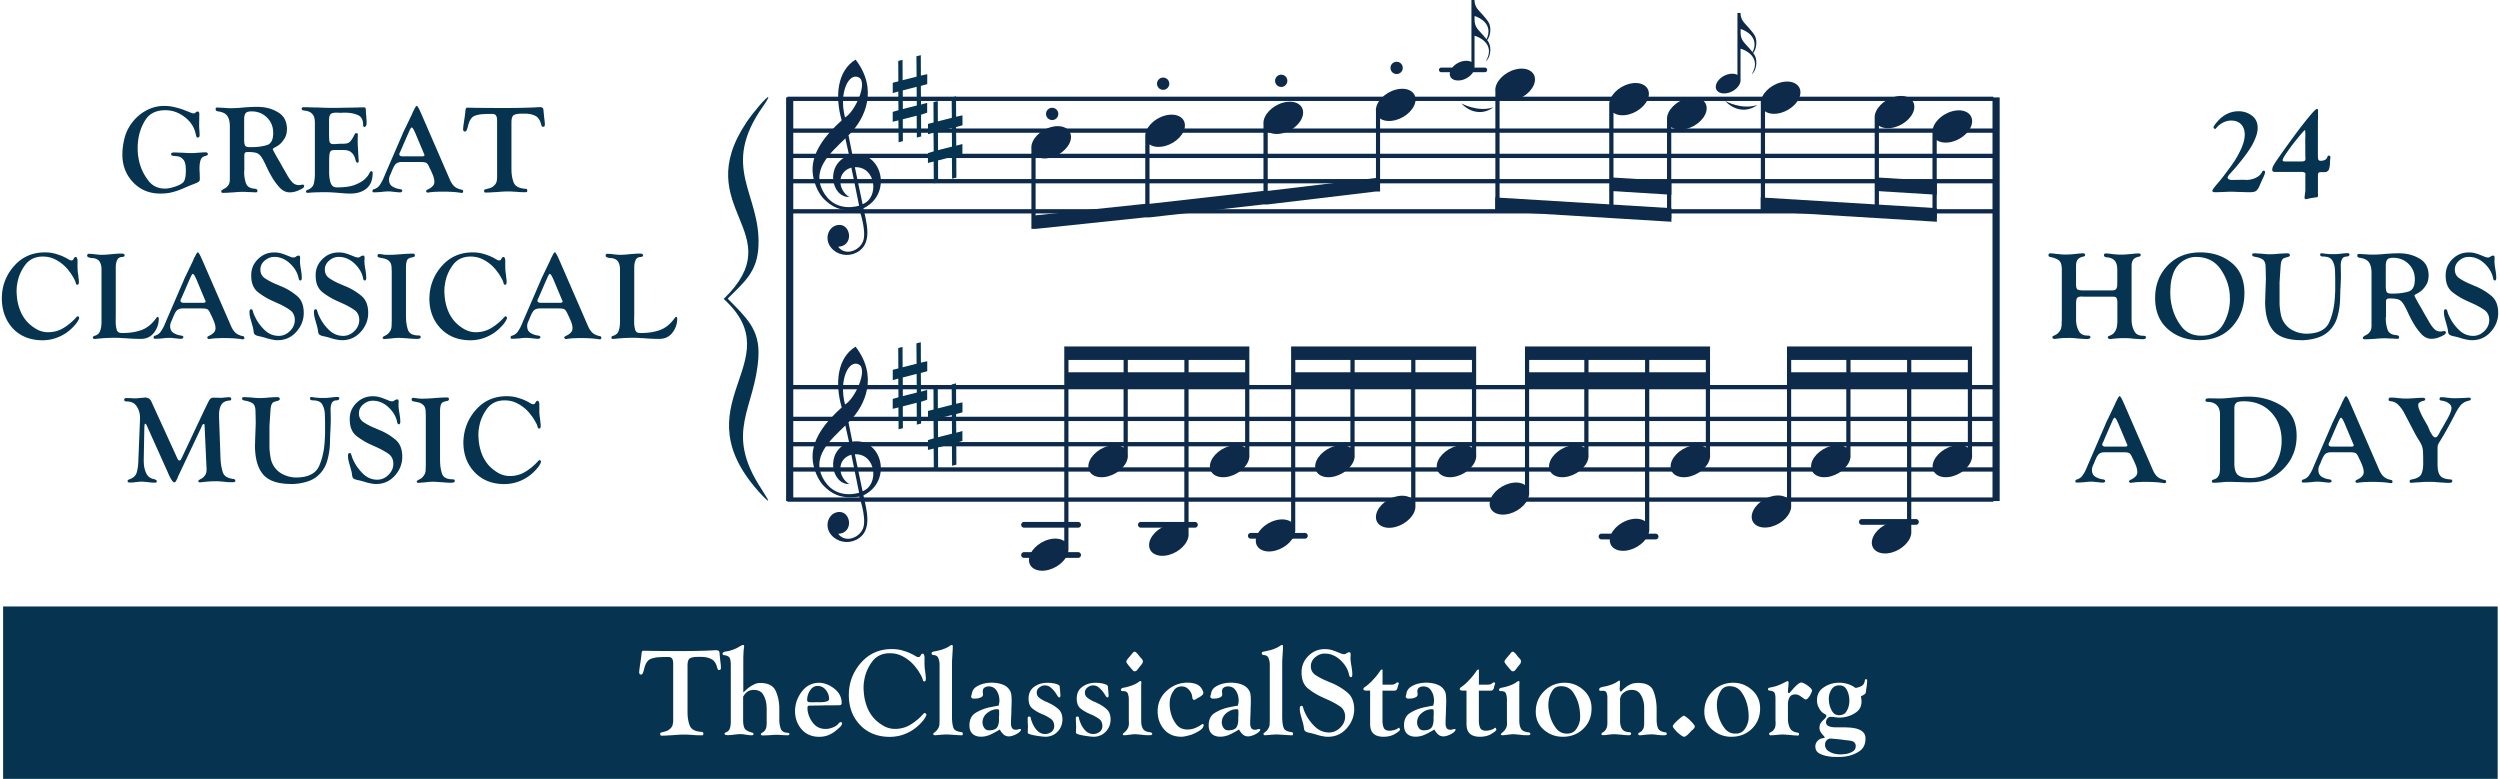 <svg id="Layer_1" xmlns="http://www.w3.org/2000/svg" viewBox="0 0 580.97 181.26" width="581" height="181">
    <style>.st0,.st1{fill:#0d2a4b}.st1{fill-rule:evenodd;clip-rule:evenodd}.st2{fill:#063350}</style>
    <!-- upper horizontal line of upper staff -->
    <path class="st0" d="M182.83 22.5h280.65v1H182.83zM182.83 29.9h280.65v1H182.83zM182.83 35.78h280.65v1H182.83zM182.83 41.67h280.65v1H182.83zM182.83 48.68h280.65v1H182.83zM182.83 89.6h280.65v1H182.83zM182.83 96.99h280.65v1H182.83zM182.83 102.88h280.65v1H182.83zM182.83 108.76h280.65v1H182.83zM182.83 115.77h280.65v1H182.83z"></path>
    <!-- vertical bar at left end of system -->
    <path class="st0" d="M182.52 22.67h1.67v93.94h-1.67zM463.29 22.67h1.67v93.94h-1.67z"></path>
    <!-- beats 1, 2 in upper staff -->
    <path class="st1" d="M324.38 27.95c-1.47.39-2.78.22-3.62-.37V44.57h-.98l-25.19 3.01h-.98l-26.52 3.01h-.98l-25.52 2.68h-.98V34.63c-.01-.09-.02-.19-.02-.28 0-1.96 2.07-4.1 4.62-4.78 2.55-.68 4.62.35 4.62 2.31s-2.07 4.1-4.62 4.78c-1.47.39-2.78.22-3.62-.37v13.83l25.52-2.68V31.95c-.01-.09-.01-.19-.01-.28 0-1.96 2.07-4.1 4.62-4.78 2.55-.68 4.62.35 4.62 2.31s-2.07 4.1-4.62 4.78c-1.47.39-2.78.22-3.62-.37v13.83l26.52-3.01V28.94c-.01-.09-.01-.19-.01-.28 0-1.96 2.07-4.1 4.62-4.78 2.55-.68 4.62.35 4.62 2.31s-2.07 4.1-4.62 4.78c-1.47.39-2.78.22-3.62-.37v13.83l25.19-3.01V25.93c-.01-.09-.02-.19-.02-.28 0-1.96 2.07-4.1 4.62-4.78 2.55-.68 4.62.35 4.62 2.31-.02 1.95-2.09 4.09-4.64 4.77z"></path>
    <!-- staccato marks upper staff -->
    <circle class="st1" cx="244.44" cy="26.51" r="1.43"></circle>
    <circle class="st1" cx="270.27" cy="19.48" r="1.43"></circle>
    <circle class="st1" cx="297.75" cy="18.81" r="1.43"></circle>
    <circle class="st1" cx="324.61" cy="15.8" r="1.43"></circle>
    <!-- 1st, 2nd grace note in upper staff and other stuff -->
    <path class="st1" d="M339.81 14.28c.35-.09.69-.14.99-.13.48-.01.9.09 1.22.28V0h.72c0 .71.16 1.3.56 1.91.41.63 2.2 2.28 2.8 3.46.54 1.07.4 2.98-.42 3.96.17.23.32.46.42.67.6 1.19.36 3.42-.73 4.26 2.41-4.1-1.83-5.76-2.63-5.94V15.85c-.12 1.15-1.34 2.35-2.82 2.75-.35.09-.68.14-.99.13-1.14.02-1.96-.58-1.96-1.54.01-1.18 1.28-2.49 2.84-2.91zm5.72-5.15c1.71-3.57-1.8-5.13-2.78-5.4v.91c0 .71.16 1.3.56 1.91.31.49 1.44 1.57 2.22 2.58zM401.72 17.29c.35-.09.69-.14.99-.13.48-.01.9.09 1.22.28V3.01h.72c0 .71.16 1.3.56 1.91.41.63 2.2 2.28 2.8 3.46.54 1.07.4 2.98-.42 3.96.17.23.32.46.42.67.6 1.19.36 3.42-.73 4.26 2.41-4.1-1.83-5.76-2.63-5.94V18.86c-.12 1.15-1.34 2.35-2.82 2.75-.35.09-.68.14-.99.13-1.14.02-1.96-.58-1.96-1.54.01-1.18 1.28-2.49 2.84-2.91zm5.73-5.14c1.71-3.57-1.8-5.13-2.78-5.4v.91c0 .71.16 1.3.56 1.91.31.48 1.44 1.56 2.22 2.58zM387.54 50.82V27.94c-.01-.09-.01-.19-.01-.28 0-1.96 2.07-4.1 4.62-4.78 2.55-.68 4.62.35 4.62 2.31s-2.07 4.1-4.62 4.78c-1.47.39-2.78.22-3.62-.37v21.23M374.09 49.11V24.59c-.01-.09-.01-.19-.01-.28 0-1.96 2.07-4.1 4.62-4.78 2.55-.68 4.62.35 4.62 2.31s-2.07 4.1-4.62 4.78c-1.47.39-2.78.22-3.62-.37v22.87M348.57 48.92h-.98V21.24c-.01-.09-.02-.19-.02-.28 0-1.96 2.07-4.1 4.62-4.78 2.55-.68 4.62.35 4.62 2.31s-2.07 4.1-4.62 4.78c-1.47.39-2.78.22-3.62-.37v22.87"></path>
    <!-- the bar in the notes in the 3rd beat of the upper staff, etc. -->
    <path class="st1" d="M388.56 51.61l-40.99-2.5v-3.16l40.99 2.5zM388.56 45.32l-14.2-.87v-3.17l14.2.88zM449.32 50.78V30.95c-.01-.09-.01-.19-.01-.28 0-1.96 2.07-4.1 4.62-4.78 2.55-.68 4.62.35 4.62 2.31s-2.07 4.1-4.62 4.78c-1.47.39-2.78.22-3.62-.37v18.18M435.87 49.11V27.6c-.01-.09-.01-.19-.01-.28 0-1.96 2.07-4.1 4.62-4.78 2.55-.68 4.62.35 4.62 2.31s-2.07 4.1-4.62 4.78c-1.47.39-2.78.22-3.62-.37v19.86M410.35 48.92h-.98V24.25c-.01-.09-.02-.19-.02-.28 0-1.96 2.07-4.1 4.62-4.78 2.55-.68 4.62.35 4.62 2.31s-2.07 4.1-4.62 4.78c-1.47.39-2.78.22-3.62-.37v19.86"></path>
    <!-- the bar in the notes in the 4th beat of the upper staff -->
    <path class="st1" d="M450.34 51.61l-40.99-2.5v-3.16l40.99 2.5zM450.34 45.32l-14.2-.87v-3.17l14.2.88zM243.66 125.56c1.46-.39 2.76-.22 3.6.37v-45.3h43.07V105.82c.01.09.02.18.02.28 0 1.95-2.06 4.08-4.6 4.76-2.54.68-4.6-.35-4.6-2.29 0-1.95 2.06-4.08 4.6-4.76 1.46-.39 2.76-.22 3.6.37v-14.4h-13.16v34.33c.01.09.01.18.01.28 0 1.95-2.06 4.08-4.6 4.76-2.54.68-4.6-.35-4.6-2.29 0-1.95 2.06-4.08 4.6-4.76 1.46-.39 2.76-.22 3.6.37V89.78h-13.16v16.04c.01.09.02.18.02.28 0 1.95-2.06 4.08-4.6 4.76-2.54.68-4.6-.35-4.6-2.29 0-1.95 2.06-4.08 4.6-4.76 1.46-.39 2.76-.22 3.6.37v-14.4h-12.83v37.8c.01.09.01.18.01.28 0 1.95-2.06 4.08-4.6 4.76-2.54.68-4.6-.35-4.6-2.29.03-1.96 2.08-4.09 4.62-4.77zm45.7-38.92v-2.87H276.2v2.87h13.16zm-14.15 0v-2.87h-13.16v2.87h13.16zm-14.14 0v-2.87h-12.83v2.87h12.83z"></path>
    <!-- ? -->
    <path class="st0" d="M250.48 129.84H237.9a.67.67 0 0 1 0-1.34h12.58a.67.67 0 0 1 0 1.34zM250.48 122.81H237.9a.67.67 0 0 1 0-1.34h12.58a.67.67 0 0 1 0 1.34zM277.67 122.81h-12.58a.67.67 0 0 1 0-1.34h12.58c.37 0 .67.3.67.67-.01.37-.3.67-.67.67z"></path>
    <!-- lower staff, beat 2 -->
    <path class="st1" d="M296.45 121.09c1.46-.39 2.76-.22 3.6.37V80.63h43.07V105.82c.01.09.02.18.02.28 0 1.95-2.06 4.08-4.6 4.76-2.54.68-4.6-.35-4.6-2.29 0-1.95 2.06-4.08 4.6-4.76 1.46-.39 2.76-.22 3.6.37v-14.4h-13.16v27.81c.01.09.01.18.01.28 0 1.95-2.06 4.08-4.6 4.76-2.54.68-4.6-.35-4.6-2.29 0-1.95 2.06-4.08 4.6-4.76 1.46-.39 2.76-.22 3.6.37V89.78h-13.16v16.04c.01.09.02.18.02.28 0 1.95-2.06 4.08-4.6 4.76-2.54.68-4.6-.35-4.6-2.29 0-1.95 2.06-4.08 4.6-4.76 1.46-.39 2.76-.22 3.6.37v-14.4h-12.83v33.32c.01.09.01.18.01.28 0 1.95-2.06 4.08-4.6 4.76-2.54.68-4.6-.35-4.6-2.29.02-1.95 2.08-4.08 4.62-4.76zm45.69-34.45v-2.87h-13.16v2.87h13.16zm-14.14 0v-2.87h-13.16v2.87H328zm-14.14 0v-2.87h-12.83v2.87h12.83z"></path>
    <!-- ? -->
    <path class="st0" d="M303.26 125.37h-12.58a.67.67 0 0 1 0-1.34h12.58a.67.67 0 0 1 0 1.34z"></path>
    <!-- lower staff, beat 3 -->
    <path class="st1" d="M350.88 112.51c1.46-.39 2.76-.22 3.6.37V80.63h43.07V105.82c.01.09.02.18.02.28 0 1.95-2.06 4.08-4.6 4.76-2.54.68-4.6-.35-4.6-2.29 0-1.95 2.06-4.08 4.6-4.76 1.46-.39 2.76-.22 3.6.37v-14.4h-13.16v33.17c.01.09.01.18.01.28 0 1.95-2.06 4.08-4.6 4.76-2.54.68-4.6-.35-4.6-2.29 0-1.95 2.06-4.08 4.6-4.76 1.46-.39 2.76-.22 3.6.37V89.78h-13.16v16.04c.01.09.02.18.02.28 0 1.95-2.06 4.08-4.6 4.76-2.54.68-4.6-.35-4.6-2.29 0-1.95 2.06-4.08 4.6-4.76 1.46-.39 2.76-.22 3.6.37v-14.4h-12.83v24.74c.01.09.01.18.01.28 0 1.95-2.06 4.08-4.6 4.76-2.54.68-4.6-.35-4.6-2.29.02-1.96 2.08-4.08 4.62-4.76zm45.69-25.87v-2.87h-13.16v2.87h13.16zm-14.14 0v-2.87h-13.16v2.87h13.16zm-14.14 0v-2.87h-12.83v2.87h12.83zM411.86 115.52c1.46-.39 2.76-.22 3.6.37V80.63h43.07V105.82c.01.09.02.18.02.28 0 1.95-2.06 4.08-4.6 4.76-2.54.68-4.6-.35-4.6-2.29 0-1.95 2.06-4.08 4.6-4.76 1.46-.39 2.76-.22 3.6.37v-14.4h-13.16v33.78c.01.09.01.18.01.28 0 1.95-2.06 4.08-4.6 4.76-2.54.68-4.6-.35-4.6-2.29 0-1.95 2.06-4.08 4.6-4.76 1.46-.39 2.76-.22 3.6.37V89.78h-13.16v16.04c.01.09.02.18.02.28 0 1.95-2.06 4.08-4.6 4.76-2.54.68-4.6-.35-4.6-2.29 0-1.95 2.06-4.08 4.6-4.76 1.46-.39 2.76-.22 3.6.37v-14.4h-12.83v27.75c.01.09.01.18.01.28 0 1.95-2.06 4.08-4.6 4.76-2.54.68-4.6-.35-4.6-2.29.03-1.95 2.08-4.08 4.62-4.76zm45.69-28.88v-2.87h-13.16v2.87h13.16zm-14.14 0v-2.87h-13.16v2.87h13.16zm-14.14 0v-2.87h-12.83v2.87h12.83z"></path>
    <!-- ?? -->
    <path class="st0" d="M384.88 125.54H372.3a.67.67 0 0 1 0-1.34h12.58a.67.67 0 0 1 0 1.34zM445.47 122.14h-12.58a.67.67 0 0 1 0-1.34h12.58a.67.67 0 0 1 0 1.34z"></path>
    <!-- G -->
    <path class="st2" d="M28.6 31.96c.36-1.31.98-2.5 1.84-3.59.9-1.14 2-2.05 3.28-2.72 1.28-.67 2.64-1 4.07-1 .81 0 1.58.09 2.33.27.75.18 1.43.37 2.04.59.61.24 1.14.44 1.58.62.44.18.75.27.93.27.08 0 .15-.02.22-.06.07-.04.13-.09.19-.15l.03-.03c.06-.04.12-.08.19-.13a.41.41 0 0 1 .25-.07c.14 0 .24.05.31.15.07.1.1.23.1.38 0 .2-.01.4-.01.62-.01.22-.01.42-.01.62 0 .22-.01.43-.01.63-.01.21-.01.42-.01.63a14.527 14.527 0 0 0 .05 1.32c.02.24.03.47.04.69.01.23.01.45.01.66-.02.1-.07.18-.16.25s-.18.1-.28.1c-.1 0-.17-.02-.21-.06a.38.38 0 0 1-.09-.18l-.06-.18c-.02-.06-.04-.13-.06-.21-.3-1.63-1.14-3-2.54-4.09-1.4-1.09-2.91-1.64-4.55-1.64-2.16 0-3.72.76-4.68 2.29-.95 1.52-1.52 3.2-1.7 5.03-.04.3-.06.59-.07.87-.01.29-.01.57-.01.84 0 .47.03.97.1 1.51.07.53.17 1.07.31 1.62.39 1.52 1.07 2.91 2.04 4.18.96 1.27 2.25 1.9 3.87 1.9.26 0 .55-.02.87-.07.32-.05.64-.12.96-.22.43-.12.85-.26 1.25-.43.4-.17.74-.36 1.02-.58.24-.18.41-.43.52-.75.11-.32.18-.65.22-.99.02-.22.03-.43.04-.65.01-.22.01-.41.01-.59 0-1.16-.18-1.96-.53-2.39-.35-.43-.75-.7-1.18-.8-.16-.04-.31-.06-.46-.07-.15-.01-.28-.02-.4-.04a2.86 2.86 0 0 1-.62-.1c-.16-.05-.24-.16-.24-.34 0-.12.05-.21.15-.27.1-.06.22-.1.35-.12h.06c.35 0 .7.01 1.05.03.34.02.68.03 1.02.03l1.02.06c.34.02.69.03 1.05.03.28 0 .56-.01.84-.03l.84-.06.84-.06c.29-.02.57-.03.84-.03h.06c.12.02.22.06.31.13a.3.3 0 0 1 .13.25c0 .1-.03.18-.1.24s-.15.11-.25.15c-.02.02-.04.03-.07.04-.03.01-.05.01-.07.01-.63.14-1.02.44-1.18.91-.16.47-.25.98-.27 1.53 0 .09-.01.13-.01.17v.17a14.527 14.527 0 0 0 .05 1.32c0 .24 0 .47.01.69.01.23.01.45.01.66 0 .26-.09.45-.28.58-.19.13-.4.24-.63.34-.31.12-.62.24-.91.35-.3.12-.58.24-.86.35-.24.1-.48.2-.72.31-.25.11-.49.21-.72.31-.75.31-1.52.58-2.32.78-.8.21-1.72.31-2.76.31-2.56 0-4.67-.88-6.33-2.63-1.66-1.75-2.49-3.9-2.49-6.43.01-1.37.19-2.72.55-4.03zM56.39 39.77V40.18c.02.91.16 1.74.43 2.49.27.76.95 1.18 2.05 1.25.16.02.3.06.41.12.12.06.19.18.21.35 0 .12-.03.21-.09.28-.06.07-.16.1-.3.1-.24 0-.47-.01-.71-.03-.24-.02-.46-.03-.68-.03-.24 0-.47-.01-.71-.03-.24-.02-.47-.03-.71-.03-.39 0-.79.01-1.18.03-.39.02-.78.05-1.15.09-.39.02-.79.04-1.18.07-.39.03-.79.04-1.18.04h-.2a.815.815 0 0 1-.25-.09c-.07-.04-.1-.1-.1-.18 0-.12.04-.22.12-.3.08-.08.19-.16.32-.24.08-.06.17-.11.27-.16s.2-.1.3-.16c.24-.16.46-.38.66-.66.21-.29.32-.72.34-1.31V29.41c0-1.02-.19-1.82-.58-2.41-.38-.58-1.11-.94-2.17-1.08a.953.953 0 0 1-.38-.13c-.12-.07-.18-.19-.18-.37 0-.1.02-.19.06-.27.04-.08.12-.12.24-.12.26 0 .51.01.77.03.26.02.51.03.77.03.24.02.48.04.74.06.26.02.51.03.77.03a28.122 28.122 0 0 0 3.18-.17c.53-.04 1.06-.07 1.59-.1s1.06-.04 1.59-.04c.18 0 .35 0 .52.01.17.01.34.03.52.04 1.44.12 2.75.56 3.96 1.33 1.2.77 1.83 1.98 1.89 3.63 0 .94-.17 1.7-.52 2.27-.34.57-.71 1.03-1.11 1.39-.41.33-.79.59-1.14.75-.34.17-.52.31-.52.43v.03c0 .06.17.4.52 1.03.34.63.73 1.31 1.17 2.04.35.65.69 1.25 1.02 1.81.32.56.53.91.61 1.05l.12.24a.8.8 0 0 0 .15.21c.28.49.61.94 1 1.34.39.4.89.6 1.48.6.08 0 .16 0 .24-.01.08-.01.16-.02.24-.04.08-.02.16-.03.24-.04.08-.01.16-.01.24-.01.06 0 .11.02.15.06.04.04.07.09.09.15.02 0 .03.01.03.01v.04c0 .2-.07.35-.21.47-.14.12-.29.22-.44.3-.04.02-.08.04-.13.06-.05.02-.09.04-.13.06-.37.2-.77.35-1.18.47-.41.12-.84.18-1.27.18-.91 0-1.73-.41-2.46-1.24-.74-.83-1.38-1.74-1.93-2.75-.32-.55-.59-1.08-.83-1.59s-.45-.96-.65-1.36c-.12-.24-.23-.45-.32-.63-.1-.19-.2-.35-.3-.49-.33-.55-.72-.91-1.17-1.08-.44-.17-1.13-.25-2.05-.25-.33 0-.56.05-.68.16s-.18.33-.18.66V39.77zm0-7.38c0 .75.07 1.24.22 1.49s.53.37 1.14.37h.53c1.22-.02 2.34-.17 3.35-.46 1.01-.29 1.52-1.23 1.52-2.85 0-1.44-.48-2.63-1.45-3.59-.96-.95-2.16-1.43-3.6-1.43-.71 0-1.17.15-1.39.46-.22.31-.32.78-.32 1.43v4.58zM76.16 31.5c0 .2 0 .39.01.59.01.2.02.4.04.62.02.26.1.46.25.6.15.15.35.22.61.22h.65c.33-.04.63-.06.9-.07.27-.01.51-.01.72-.01.35 0 .66-.02.91-.07.26-.05.5-.17.74-.37.16-.16.33-.38.52-.66.19-.29.39-.65.61-1.11 0-.02 0-.03.01-.04l.04-.04c.02-.04.05-.07.09-.1.04-.03.1-.05.18-.07.14 0 .24.03.31.07.07.05.1.15.1.31 0 .1-.01.2-.01.31-.01.11-.01.21-.01.31 0 .12-.01.23-.01.34-.01.11-.01.21-.01.31 0 .39.01.79.03 1.2l.06 1.2c.02.1.03.19.03.27v.24l.06.96.06.96c0 .1-.02.19-.06.27-.04.08-.11.12-.21.12h-.03c-.12 0-.21-.05-.27-.16-.06-.11-.11-.24-.15-.4-.04-.14-.08-.29-.12-.44-.04-.16-.1-.31-.18-.47-.16-.37-.43-.71-.81-1.02-.38-.3-1-.46-1.84-.46h-1.86c-.49 0-.82.09-.99.27-.17.18-.27.52-.31 1.03-.02.28-.03.55-.04.83-.01.28-.01.55-.01.83v2.31c0 .22.01.43.03.65.02.3.05.59.1.87s.11.55.19.78c.16.43.35.73.59.89s.57.24 1 .24c1.73 0 3.09-.2 4.09-.59.99-.39 1.75-.83 2.26-1.3.47-.43.8-.84.99-1.21.19-.37.34-.59.46-.65.02 0 .04-.01.06-.03h.03c.1 0 .18.04.24.13s.09.18.09.28c0 1.63-.48 2.84-1.43 3.63s-2.22 1.18-3.79 1.18c-.49 0-.98-.02-1.46-.06l-1.46-.12c-.49-.04-.98-.07-1.48-.1-.49-.03-.98-.04-1.48-.04-.67 0-1.33.01-1.99.03-.66.02-1.31.06-1.96.12-.14 0-.25-.01-.32-.04-.08-.03-.13-.11-.15-.25 0-.1.03-.18.1-.25a.46.46 0 0 1 .22-.13c.85-.31 1.35-.82 1.51-1.51.16-.69.24-1.43.24-2.21V28.7c0-.98-.16-1.67-.49-2.05-.32-.38-.67-.62-1.05-.72-.14-.06-.28-.1-.41-.12-.14-.02-.27-.04-.38-.06a2.1 2.1 0 0 1-.5-.1c-.14-.05-.22-.14-.24-.28 0-.1.02-.19.06-.27.04-.08.12-.13.24-.15.53 0 1.06.01 1.59.03.53.02 1.06.03 1.59.03l1.56.06c.53.02 1.06.03 1.59.03h1.47c.26 0 .51 0 .75-.01.25-.01.49-.01.72-.01l3.28-.06c.14 0 .28 0 .41-.01.14-.01.28-.01.41-.01.14 0 .28 0 .41-.01.14-.01.28-.01.41-.01.14 0 .24.04.31.12.07.08.11.2.13.35 0 .26.01.52.03.78l.06.78.06.78c.02.27.03.53.03.78 0 .06-.01.12-.01.18-.01.06-.01.13-.01.21-.04.14-.09.26-.15.37-.06.11-.16.18-.29.22-.14 0-.23-.05-.28-.15-.05-.1-.07-.2-.07-.3V29v-.07c-.04-1.08-.43-1.79-1.17-2.12-.74-.33-1.54-.52-2.41-.56-.12-.02-.24-.03-.35-.03h-.83c-.08.02-.16.03-.24.03h-.49c-.09 0-.17-.01-.25-.03h-.54c-.55 0-.95.09-1.21.28-.26.19-.4.62-.44 1.28v3.72zM104.23 41.72c.31.73.67 1.28 1.08 1.65.4.37 1 .64 1.79.8.12.02.19.07.22.16s.04.18.04.28c0 .1-.04.17-.12.22-.08.05-.17.07-.27.07-.73-.12-1.45-.2-2.17-.24-.72-.04-1.45-.06-2.2-.06h-.56c-.2 0-.39.01-.59.03-.35 0-.7.01-1.03.04-.34.03-.63.06-.89.1-.02 0-.05 0-.09.01-.04.01-.07.01-.09.01-.04.02-.07.03-.1.03h-.1a.49.49 0 0 1-.28-.09c-.09-.06-.13-.15-.13-.27v-.03c.02-.1.13-.2.32-.3.2-.1.41-.22.65-.35.24-.16.45-.35.65-.58.2-.23.3-.52.3-.87 0-.26-.03-.53-.1-.81-.07-.29-.16-.58-.28-.87-.08-.18-.16-.36-.24-.55-.08-.19-.16-.37-.24-.55-.1-.18-.19-.35-.27-.53-.08-.18-.16-.34-.24-.5-.1-.2-.22-.36-.35-.49a1.01 1.01 0 0 0-.53-.25c-.2-.04-.43-.06-.71-.07-.28-.01-.56-.01-.86-.01h-3.9c-.59.04-1.01.2-1.27.47-.26.28-.47.63-.65 1.06-.04.08-.08.17-.13.28-.05.11-.09.21-.13.31l-.12.3-.12.3a3.548 3.548 0 0 0-.36.91c-.02.08-.03.16-.04.25-.01.09-.01.17-.01.25 0 .73.27 1.25.8 1.58.53.32 1.11.53 1.74.6h.06c.02 0 .04.01.06.03.1.02.19.05.28.1.09.05.13.13.13.25v.03c-.02.12-.07.2-.16.25-.09.05-.18.08-.28.1h-.08c-.22 0-.43-.01-.65-.04-.22-.03-.43-.05-.65-.07-.24-.02-.46-.04-.68-.07-.22-.03-.43-.04-.65-.04a11.786 11.786 0 0 0-1.68.12l-.84.06c-.29.02-.58.03-.87.03-.1 0-.19-.01-.27-.04-.08-.03-.12-.1-.12-.22 0-.14.03-.25.09-.32.06-.08.16-.13.3-.15.55-.18.99-.5 1.31-.97.32-.47.61-.97.84-1.51.04-.12.09-.24.15-.37s.12-.26.18-.4c.02-.06.04-.13.07-.21.03-.08.06-.15.1-.21l3.93-9.09c.1-.26.21-.51.33-.75.12-.25.24-.49.35-.72l1.33-2.77c.04-.06.11-.21.21-.44.1-.24.21-.48.32-.74a.38.38 0 0 0 .09-.13c.02-.05.04-.09.06-.13.12-.26.24-.48.35-.66.12-.19.21-.28.27-.28.04 0 .09.02.15.07s.11.11.15.19l.12.18c.04.06.07.12.09.18.08.12.14.24.19.35.05.12.08.2.1.24l.35.77 6.55 15.09zm-7.88-10.45a3.16 3.16 0 0 0-.13-.31c-.07-.15-.14-.3-.22-.46-.04-.08-.07-.15-.1-.21s-.06-.12-.1-.18c-.08-.14-.15-.25-.22-.32-.07-.08-.13-.12-.19-.12a.23.23 0 0 0-.09.03.65.65 0 0 0-.18.21l-.18.3-.12.3c-.04.1-.07.17-.09.21l-.27.59-1.68 3.87c0 .02-.01.04-.03.06-.02.02-.03.04-.03.06-.06.1-.11.2-.15.3-.04.1-.06.21-.06.32 0 .16.06.27.19.34s.26.11.4.13h4.83c.03 0 .06-.01.1-.03.08 0 .15-.02.22-.07s.1-.11.1-.19c0-.06-.01-.11-.03-.16-.02-.05-.04-.1-.06-.16l-.04-.04c-.01-.01-.01-.02-.01-.04l-1.86-4.43zM118.6 39.33c0 1.22.17 2.26.52 3.14.34.87 1.23 1.36 2.67 1.46.16 0 .28.03.35.07.08.05.13.15.15.31 0 .1-.01.19-.04.27-.03.08-.11.13-.25.15-.35 0-.71 0-1.06-.01-.35-.01-.7-.03-1.03-.07l-1.06-.06c-.35-.02-.71-.03-1.06-.03-.43 0-.87.01-1.3.04-.43.03-.87.06-1.3.1-.45.02-.9.04-1.33.07-.43.03-.87.04-1.3.04-.14 0-.23-.04-.27-.13a.745.745 0 0 1-.06-.31c0-.12.05-.2.16-.25.11-.05.25-.09.43-.13.14-.04.29-.08.44-.12.16-.04.33-.09.5-.15.37-.16.72-.41 1.03-.77.31-.35.47-.93.47-1.74V27.96c0-.43-.08-.78-.24-1.05-.16-.27-.48-.4-.97-.4h-.71c-.24 0-.48.01-.74.03-.35 0-.71.02-1.06.06-.35.04-.71.11-1.06.21-.55.14-.96.38-1.22.74-.27.35-.46.73-.58 1.12-.06.16-.11.32-.15.5a7.9 7.9 0 0 1-.12.47c-.08.28-.16.51-.25.69-.09.19-.22.28-.4.28-.14 0-.24-.05-.31-.16a.663.663 0 0 1-.1-.37c0-.2.03-.52.09-.97.06-.45.13-.92.21-1.42.06-.39.11-.78.16-1.17.05-.38.08-.69.1-.93.02-.16.06-.29.12-.38.06-.1.18-.15.35-.15.18 0 .36 0 .55.01s.38.01.58.01c.2 0 .39.01.58.01.19.01.37.01.55.01.45 0 .9.01 1.34.01.44.01.89.01 1.34.01.45 0 .9 0 1.34.01.44.01.89.01 1.34.01 1.38 0 2.75-.01 4.12-.03 1.37-.02 2.74-.06 4.12-.12.16-.02.32-.03.49-.04.17-.01.33-.01.49-.01.26 0 .45.04.59.13.14.09.22.27.24.55.02.26.04.51.07.75.03.25.05.5.07.75l.12.99c.04.33.06.64.06.96 0 .12-.03.22-.09.31s-.17.13-.32.13c-.14 0-.24-.05-.3-.15-.06-.1-.1-.22-.12-.35-.02 0-.03 0-.03-.01v-.04c-.24-.98-.68-1.65-1.34-1.99-.66-.34-1.45-.52-2.38-.52h-.77c-.75 0-1.34.09-1.77.28-.43.19-.65.77-.65 1.76v10.84zM2.8 61.96c1.87-2.14 4.27-3.22 7.2-3.22.89 0 1.68.1 2.38.3.7.2 1.29.4 1.79.62.51.24.93.45 1.25.65.32.2.56.3.69.3.1 0 .19-.01.28-.04.09-.03.16-.08.22-.16.02-.02.03-.04.03-.06s.01-.04.03-.06c.06-.1.11-.19.16-.27.05-.08.12-.14.22-.18h.04c.01 0 .01-.01.01-.03h.06c.14 0 .24.06.3.18s.1.24.12.35c.02.08.03.15.03.22v1.25c0 .45.01.86.04 1.21s.07.68.13.97c.02.26.04.49.07.71.03.22.05.43.07.65V65.79c0 .1-.03.2-.07.3-.05.1-.14.16-.28.18-.12 0-.2-.03-.24-.1-.04-.07-.08-.15-.12-.25-.04-.24-.13-.5-.28-.8s-.32-.6-.52-.92c-.1-.18-.21-.35-.32-.52-.12-.17-.25-.33-.38-.49-.18-.26-.35-.48-.53-.68-.18-.2-.33-.36-.47-.5-.71-.69-1.5-1.24-2.36-1.67-.87-.42-1.8-.63-2.8-.63-1.79 0-3.17.66-4.15 1.99-.97 1.33-1.58 2.78-1.82 4.35-.06.3-.1.59-.12.87-.02.29-.03.57-.03.84v.31c0 .11.01.21.03.31.04 1.16.25 2.29.62 3.39s.93 2.1 1.68 2.98c.63.71 1.38 1.31 2.24 1.82.87.5 1.78.75 2.74.75 1.34 0 2.56-.34 3.66-1.02 1.1-.68 2.08-1.5 2.92-2.46l.04-.04.04-.04c.04-.04.08-.07.13-.1s.1-.04.16-.04.12.03.18.09.1.12.12.18v.06c0 .12-.04.26-.12.43-.08.17-.18.34-.3.52-.06.1-.12.19-.18.27l-.18.24c-.14.16-.27.3-.38.43-.12.13-.22.23-.3.31-.92.96-2 1.71-3.22 2.24-1.22.53-2.5.8-3.84.8-2.85 0-5.16-.92-6.91-2.75C.88 74.59 0 72.26 0 69.43c0-2.84.93-5.33 2.8-7.47zM26.5 73.47v1.62c0 .2.01.39.03.59.04.31.09.61.16.9.07.29.17.5.31.63.14.14.31.22.52.25.21.03.42.04.63.04 1.67 0 3.15-.24 4.43-.72 1.28-.48 2.42-1.43 3.42-2.85l.12-.12c.04-.04.09-.06.15-.06.08 0 .13.03.16.09s.05.13.07.21c0 .02 0 .04.01.06.01.02.01.04.01.06 0 1.2-.37 2.28-1.11 3.25-.74.96-1.76 1.45-3.05 1.45a42.161 42.161 0 0 1-3.18-.12c-.18-.02-.35-.03-.53-.04-.18-.01-.35-.01-.53-.01-.35-.04-.71-.06-1.06-.07-.35-.01-.71-.01-1.06-.01-.71 0-1.42.03-2.13.07-.71.05-1.42.11-2.12.19h-.08c-.1 0-.2-.01-.3-.03-.1-.02-.16-.1-.18-.24 0-.14.03-.24.1-.3s.16-.11.28-.15c.63-.18 1.05-.52 1.25-1.03.21-.51.32-1.05.34-1.62.02-.14.03-.27.03-.4V62.7c0-.69-.13-1.27-.4-1.74s-.77-.77-1.52-.89c-.06 0-.15 0-.28-.01-.13-.01-.25-.02-.37-.04-.2-.04-.37-.1-.53-.18-.16-.08-.24-.19-.24-.33 0-.1.02-.19.07-.28.05-.09.13-.14.25-.16a9.582 9.582 0 0 1 1.5.12c.26.02.51.04.75.07.25.03.5.04.75.04.39 0 .78-.01 1.17-.04.38-.03.76-.06 1.14-.1.39-.04.78-.07 1.17-.1.38-.03.77-.04 1.17-.04h.27c.1.02.2.05.3.1.1.05.16.13.18.25v.03c0 .16-.06.26-.18.31-.12.05-.24.08-.35.1h-.08c-.53.04-.89.25-1.08.62-.19.37-.3.78-.34 1.21-.02.16-.03.31-.03.44v11.39zM53.3 75.8c.31.73.67 1.28 1.08 1.65.4.37 1 .64 1.79.8.12.02.19.07.22.16s.04.18.04.28c0 .1-.04.17-.12.22-.08.05-.17.07-.27.07-.73-.12-1.45-.2-2.17-.24-.72-.04-1.45-.06-2.2-.06h-.56c-.2 0-.39.01-.59.03-.35 0-.7.01-1.03.04-.33.03-.63.06-.89.1-.02 0-.05 0-.09.01-.04.01-.07.01-.09.01-.04.02-.07.03-.1.03h-.1a.49.49 0 0 1-.28-.09c-.09-.06-.13-.15-.13-.27v-.03c.02-.1.13-.2.32-.3.2-.1.41-.22.65-.35.24-.16.45-.35.65-.58.2-.23.29-.52.29-.87 0-.26-.03-.53-.1-.81-.07-.29-.16-.58-.28-.87-.08-.18-.16-.36-.24-.55-.08-.19-.16-.37-.24-.55-.1-.18-.19-.35-.27-.53-.08-.18-.16-.34-.24-.5-.1-.2-.22-.36-.35-.49a1.01 1.01 0 0 0-.53-.25c-.2-.04-.43-.06-.71-.07-.28-.01-.56-.01-.86-.01H42c-.59.04-1.01.2-1.27.47-.26.28-.47.63-.65 1.06-.04.08-.08.17-.13.28-.05.11-.09.21-.13.31l-.12.3-.12.3a3.548 3.548 0 0 0-.36.91c-.02.08-.03.16-.04.25-.01.09-.01.17-.01.25 0 .73.27 1.25.8 1.58.53.32 1.11.53 1.74.6h.06c.02 0 .04.01.06.03.1.02.19.05.28.1s.13.13.13.25v.03c-.02.12-.07.2-.16.25-.09.05-.18.08-.28.1h-.08c-.22 0-.43-.01-.65-.04-.22-.03-.43-.05-.65-.07-.24-.02-.46-.04-.68-.07-.22-.03-.43-.04-.65-.04a11.786 11.786 0 0 0-1.68.12l-.84.06c-.29.02-.58.03-.87.03-.1 0-.19-.01-.27-.04-.08-.03-.12-.1-.12-.22 0-.14.03-.25.09-.32.06-.08.16-.13.3-.15.55-.18.99-.5 1.31-.97.32-.47.61-.97.84-1.51.04-.12.09-.24.15-.37s.12-.26.18-.4c.02-.06.04-.13.07-.21.03-.08.06-.15.1-.21l3.93-9.09c.1-.26.21-.51.32-.75.12-.25.24-.49.35-.72l1.33-2.77c.04-.06.11-.21.21-.44.1-.24.21-.48.32-.74a.38.38 0 0 0 .09-.13c.02-.05.04-.09.06-.13.12-.26.24-.48.35-.66.12-.19.21-.28.27-.28.04 0 .09.02.15.07s.11.11.15.19l.12.18c.04.06.07.12.09.18.08.12.14.24.19.35.05.12.08.2.1.24l.35.77L53.3 75.8zm-7.88-10.45a3.16 3.16 0 0 0-.13-.31c-.07-.15-.14-.3-.22-.46-.04-.08-.07-.15-.1-.21s-.06-.12-.1-.18c-.08-.14-.15-.25-.22-.32-.07-.08-.13-.12-.19-.12a.23.23 0 0 0-.09.03.65.65 0 0 0-.18.21l-.18.3-.12.3c-.04.1-.07.17-.09.21l-.27.59-1.68 3.87c0 .02-.01.04-.03.06-.02.02-.03.04-.03.06-.06.1-.11.2-.15.3-.04.1-.06.21-.06.32 0 .16.06.27.19.34s.26.11.4.13h4.82c.03 0 .06-.01.1-.03.08 0 .15-.02.22-.07s.1-.11.1-.19c0-.06-.01-.11-.03-.16-.02-.05-.04-.1-.06-.16l-.04-.04c-.01-.01-.01-.02-.01-.04l-1.85-4.43zM59.57 60.34c1.05-1.06 2.33-1.59 3.82-1.59.55 0 1.05.06 1.49.18.44.12.84.26 1.2.41.37.14.71.27 1 .4.3.13.57.19.83.19.1 0 .19-.02.28-.06.09-.04.17-.08.25-.12 0-.02 0-.03.01-.03s.01-.01.01-.03c.1-.04.19-.08.28-.13.09-.05.2-.07.34-.07s.23.04.27.13c.04.09.06.18.06.28v.42c0 .1-.01.2-.03.3 0 .35.02.7.06 1.03.04.33.09.67.15 1 .06.35.11.7.15 1.03.04.33.06.68.06 1.03v.12c-.02.12-.05.22-.09.3a.28.28 0 0 1-.21.15c-.12 0-.21-.04-.28-.13a.65.65 0 0 1-.13-.28c0-.02-.01-.04-.01-.06-.01-.02-.01-.04-.01-.06-.26-1.28-.93-2.42-2.02-3.44-1.09-1.01-2.31-1.52-3.64-1.52h-.17c-.77.04-1.47.34-2.11.9-.64.56-.96 1.24-.96 2.05 0 .87.35 1.54 1.05 2.02.7.48 1.54.93 2.52 1.34.24.1.48.2.72.31.25.11.5.21.75.31 1.26.55 2.42 1.26 3.47 2.14 1.05.88 1.58 2.2 1.58 3.97 0 1.65-.58 3.12-1.74 4.41-1.16 1.29-2.6 1.93-4.31 1.93-.16 0-.31-.01-.46-.01-.15-.01-.3-.03-.46-.07-.3-.04-.58-.09-.86-.16s-.55-.14-.83-.22c-.1-.04-.19-.07-.28-.1-.09-.03-.18-.05-.28-.07-.26-.08-.49-.14-.71-.19-.22-.05-.41-.09-.59-.13-.35-.08-.63-.19-.81-.32-.19-.14-.3-.39-.34-.77-.04-.35-.1-.7-.19-1.03-.09-.33-.18-.67-.28-1-.02-.04-.03-.08-.04-.12-.01-.04-.01-.07-.01-.09-.12-.37-.22-.75-.31-1.14-.09-.38-.13-.76-.13-1.14v-.07-.07c.02-.12.05-.23.09-.32.04-.1.13-.16.27-.18.12 0 .21.03.27.09.06.06.1.14.12.24.06.2.12.4.19.61.07.21.15.41.25.6.51 1.16 1.25 2.23 2.23 3.2.97.97 2.1 1.46 3.38 1.46.98 0 1.85-.37 2.61-1.12.76-.75 1.14-1.6 1.14-2.57 0-1.04-.4-1.84-1.21-2.39-.81-.55-1.74-1.06-2.8-1.53-.18-.08-.35-.16-.53-.24-.18-.08-.35-.16-.53-.24-1.26-.55-2.42-1.24-3.48-2.07-1.06-.83-1.59-2.1-1.59-3.81-.04-1.52.48-2.8 1.53-3.86zM74.57 60.34c1.05-1.06 2.33-1.59 3.82-1.59.55 0 1.05.06 1.49.18.44.12.84.26 1.2.41.37.14.71.27 1 .4.3.13.57.19.83.19.1 0 .19-.02.28-.06.09-.04.17-.08.25-.12 0-.02 0-.03.01-.03s.01-.01.01-.03c.1-.04.19-.08.28-.13.09-.05.2-.07.34-.07s.23.04.27.13c.04.09.06.18.06.28v.42c0 .1-.01.2-.03.3 0 .35.02.7.06 1.03.04.33.09.67.15 1 .06.35.11.7.15 1.03.04.33.06.68.06 1.03v.12c-.02.12-.05.22-.09.3a.28.28 0 0 1-.21.15c-.12 0-.21-.04-.28-.13a.65.65 0 0 1-.13-.28c0-.02-.01-.04-.01-.06-.01-.02-.01-.04-.01-.06-.26-1.28-.93-2.42-2.02-3.44-1.09-1.01-2.31-1.52-3.64-1.52h-.17c-.77.04-1.47.34-2.11.9-.64.56-.96 1.24-.96 2.05 0 .87.35 1.54 1.05 2.02.7.48 1.54.93 2.52 1.34.24.1.48.2.72.31.25.11.5.21.75.31 1.26.55 2.42 1.26 3.47 2.14 1.05.88 1.58 2.2 1.58 3.97 0 1.65-.58 3.12-1.74 4.41-1.16 1.29-2.6 1.93-4.31 1.93-.16 0-.31-.01-.46-.01-.15-.01-.3-.03-.46-.07-.3-.04-.58-.09-.86-.16s-.55-.14-.83-.22c-.1-.04-.19-.07-.28-.1-.09-.03-.18-.05-.28-.07-.26-.08-.49-.14-.71-.19-.22-.05-.41-.09-.59-.13-.35-.08-.63-.19-.81-.32-.19-.14-.3-.39-.34-.77-.04-.35-.1-.7-.19-1.03-.09-.33-.18-.67-.28-1-.02-.04-.03-.08-.04-.12-.01-.04-.01-.07-.01-.09-.12-.37-.22-.75-.31-1.14-.09-.38-.13-.76-.13-1.14v-.07-.07c.02-.12.05-.23.09-.32.04-.1.13-.16.27-.18.12 0 .21.03.27.09.06.06.1.14.12.24.06.2.12.4.19.61.07.21.15.41.25.6.51 1.16 1.25 2.23 2.23 3.2.97.97 2.1 1.46 3.38 1.46.98 0 1.85-.37 2.61-1.12.76-.75 1.14-1.6 1.14-2.57 0-1.04-.4-1.84-1.21-2.39-.81-.55-1.74-1.06-2.8-1.53-.18-.08-.35-.16-.53-.24-.18-.08-.35-.16-.53-.24-1.26-.55-2.42-1.24-3.48-2.07-1.06-.83-1.59-2.1-1.59-3.81-.05-1.52.47-2.8 1.53-3.86zM94.06 73.76c0 1.08.15 2.07.44 2.97.3.9 1.12 1.34 2.48 1.34.12 0 .23.02.32.06.1.04.16.13.18.27 0 .18-.06.3-.19.35-.13.06-.27.1-.43.12h-.17a20.018 20.018 0 0 1-2.16-.12c-.37-.02-.74-.04-1.11-.07a12.992 12.992 0 0 0-1.89-.01c-.27.02-.53.05-.78.09-.08 0-.16.01-.24.01-.08.01-.15.03-.21.04-.2 0-.39.01-.59.03l-.59.06c-.12 0-.22-.01-.31-.04s-.15-.1-.19-.22c0-.06.02-.12.06-.18.04-.06.1-.11.18-.15.1-.06.22-.13.37-.21.15-.08.3-.17.46-.27.26-.2.49-.47.71-.83.22-.35.32-.87.32-1.53 0-.18 0-.35.01-.52.01-.17.01-.34.01-.52v-.52-10.59-.19-.19a.582.582 0 0 1-.03-.19v-.19c0-.83-.17-1.4-.52-1.73-.34-.32-.71-.54-1.11-.63-.14-.04-.28-.07-.41-.1-.14-.03-.27-.05-.38-.07-.24-.04-.44-.09-.61-.15-.17-.06-.25-.18-.25-.35 0-.1.03-.19.09-.28.06-.09.15-.13.27-.13.08 0 .15.01.22.01.07.01.13.01.19.01.04.02.09.03.15.04.06.01.12.01.18.01.14.04.31.07.53.09.22.02.5.03.86.03.49 0 .98-.01 1.46-.04s.96-.06 1.43-.1c.49-.04.98-.07 1.46-.1s.96-.04 1.43-.04c.14 0 .24.03.3.07.06.05.1.14.12.28 0 .14-.03.24-.09.31s-.17.12-.33.16c-.75.12-1.21.34-1.37.68-.17.34-.26.86-.28 1.56v11.67zM102.35 61.96c1.87-2.14 4.27-3.22 7.2-3.22.89 0 1.68.1 2.38.3.7.2 1.29.4 1.79.62.51.24.93.45 1.25.65.32.2.56.3.69.3.1 0 .19-.01.28-.04.09-.03.16-.08.22-.16.02-.02.03-.04.03-.06s.01-.04.03-.06c.06-.1.11-.19.16-.27.05-.08.12-.14.22-.18h.04c.01 0 .01-.01.01-.03h.06c.14 0 .24.06.3.18s.1.24.12.35c.02.08.03.15.03.22v1.25c0 .45.01.86.04 1.21s.07.68.13.97c.02.26.04.49.07.71.03.22.05.43.07.65V65.79c0 .1-.03.2-.07.3-.05.1-.14.16-.28.18-.12 0-.2-.03-.24-.1-.04-.07-.08-.15-.12-.25-.04-.24-.13-.5-.28-.8-.15-.3-.32-.6-.52-.92-.1-.18-.21-.35-.32-.52-.12-.17-.25-.33-.38-.49-.18-.26-.35-.48-.53-.68-.18-.2-.33-.36-.47-.5-.71-.69-1.5-1.24-2.36-1.67-.87-.42-1.8-.63-2.8-.63-1.79 0-3.17.66-4.15 1.99-.97 1.33-1.58 2.78-1.81 4.35-.06.3-.1.59-.12.87-.02.29-.03.57-.03.84v.31c0 .11.01.21.03.31.04 1.16.25 2.29.62 3.39s.93 2.1 1.68 2.98c.63.71 1.38 1.31 2.24 1.82.87.5 1.78.75 2.75.75 1.34 0 2.56-.34 3.66-1.02 1.1-.68 2.08-1.5 2.92-2.46l.04-.04.04-.04c.04-.04.08-.07.13-.1s.1-.04.16-.04.12.03.18.09.1.12.12.18v.06c0 .12-.04.26-.12.43-.08.17-.18.34-.3.52-.06.1-.12.19-.18.27l-.18.24c-.14.16-.27.3-.38.43-.12.13-.22.23-.3.31-.92.96-2 1.71-3.22 2.24-1.22.53-2.5.8-3.84.8-2.85 0-5.15-.92-6.91-2.75-1.75-1.83-2.63-4.16-2.63-6.99.05-2.86.98-5.35 2.85-7.49zM136.38 75.8c.31.73.67 1.28 1.08 1.65.4.37 1 .64 1.79.8.12.02.19.07.22.16s.04.18.04.28c0 .1-.04.17-.12.22-.08.05-.17.07-.27.07-.73-.12-1.45-.2-2.17-.24-.72-.04-1.45-.06-2.2-.06h-.56c-.2 0-.39.01-.59.03-.35 0-.7.01-1.03.04s-.63.06-.89.1c-.02 0-.05 0-.09.01-.04.01-.07.01-.09.01-.04.02-.07.03-.1.03h-.1a.49.49 0 0 1-.28-.09c-.09-.06-.13-.15-.13-.27v-.03c.02-.1.13-.2.33-.3.2-.1.41-.22.65-.35.24-.16.45-.35.65-.58.2-.23.29-.52.29-.87 0-.26-.03-.53-.1-.81-.07-.29-.16-.58-.28-.87-.08-.18-.16-.36-.24-.55-.08-.19-.16-.37-.24-.55-.1-.18-.19-.35-.27-.53-.08-.18-.16-.34-.24-.5-.1-.2-.22-.36-.35-.49a1.01 1.01 0 0 0-.53-.25c-.2-.04-.43-.06-.71-.07-.28-.01-.56-.01-.86-.01h-3.9c-.59.04-1.01.2-1.27.47-.26.28-.47.63-.65 1.06-.04.08-.08.17-.13.28-.05.11-.09.21-.13.31l-.12.3-.12.3a3.548 3.548 0 0 0-.36.91c-.02.08-.03.16-.04.25-.01.09-.01.17-.01.25 0 .73.27 1.25.8 1.58.53.32 1.11.53 1.74.6h.06c.02 0 .04.01.06.03.1.02.19.05.28.1.09.05.13.13.13.25v.03c-.02.12-.07.2-.16.25-.09.05-.18.08-.28.1h-.08c-.22 0-.43-.01-.65-.04-.22-.03-.43-.05-.65-.07-.24-.02-.46-.04-.68-.07-.22-.03-.43-.04-.65-.04a11.786 11.786 0 0 0-1.68.12l-.84.06c-.29.02-.58.03-.87.03-.1 0-.19-.01-.27-.04-.08-.03-.12-.1-.12-.22 0-.14.03-.25.09-.32.06-.08.16-.13.3-.15.55-.18.99-.5 1.31-.97.32-.47.6-.97.84-1.51.04-.12.09-.24.15-.37s.12-.26.18-.4c.02-.06.04-.13.07-.21s.06-.15.1-.21l3.93-9.09c.1-.26.21-.51.32-.75.12-.25.24-.49.35-.72l1.33-2.77c.04-.06.11-.21.21-.44.1-.24.21-.48.32-.74a.38.38 0 0 0 .09-.13c.02-.05.04-.09.06-.13.12-.26.24-.48.35-.66.12-.19.21-.28.27-.28.04 0 .09.02.15.07s.11.11.15.19l.12.18c.04.06.07.12.09.18.08.12.14.24.19.35.05.12.08.2.1.24l.35.77 6.56 15.09zm-7.88-10.45a3.16 3.16 0 0 0-.13-.31c-.07-.15-.14-.3-.22-.46-.04-.08-.07-.15-.1-.21s-.06-.12-.1-.18c-.08-.14-.15-.25-.22-.32-.07-.08-.13-.12-.19-.12a.23.23 0 0 0-.09.03.65.65 0 0 0-.18.21l-.18.3-.12.3c-.04.1-.07.17-.09.21l-.27.59-1.68 3.87c0 .02-.01.04-.03.06-.02.02-.03.04-.03.06-.06.1-.11.2-.15.3-.04.1-.06.21-.06.32 0 .16.06.27.19.34s.26.11.4.13h4.83c.03 0 .06-.01.1-.03.08 0 .15-.02.22-.07s.1-.11.1-.19c0-.06-.01-.11-.03-.16-.02-.05-.04-.1-.06-.16l-.04-.04c-.01-.01-.01-.02-.01-.04l-1.86-4.43zM147.16 73.47v1.62c0 .2.01.39.03.59.04.31.09.61.16.9.07.29.17.5.31.63.14.14.31.22.52.25s.42.04.63.04c1.67 0 3.15-.24 4.43-.72 1.28-.48 2.42-1.43 3.42-2.85l.12-.12c.04-.04.09-.06.15-.06.08 0 .13.03.16.09s.05.13.07.21c0 .02 0 .04.01.06.01.02.01.04.01.06 0 1.2-.37 2.28-1.11 3.25-.74.96-1.76 1.45-3.05 1.45a42.161 42.161 0 0 1-3.18-.12c-.18-.02-.35-.03-.53-.04-.18-.01-.35-.01-.53-.01-.35-.04-.71-.06-1.06-.07-.35-.01-.71-.01-1.06-.01-.71 0-1.42.03-2.12.07-.71.05-1.42.11-2.12.19h-.08c-.1 0-.2-.01-.3-.03-.1-.02-.16-.1-.18-.24 0-.14.03-.24.1-.3s.16-.11.28-.15c.63-.18 1.05-.52 1.25-1.03.21-.51.32-1.05.34-1.62.02-.14.03-.27.03-.4V62.7c0-.69-.13-1.27-.4-1.74s-.77-.77-1.52-.89c-.06 0-.15 0-.28-.01-.13-.01-.25-.02-.37-.04-.2-.04-.37-.1-.53-.18-.16-.08-.24-.19-.24-.33 0-.1.02-.19.07-.28.05-.09.13-.14.25-.16a9.582 9.582 0 0 1 1.5.12c.26.02.51.04.75.07.25.03.5.04.75.04.39 0 .78-.01 1.17-.04.38-.03.76-.06 1.14-.1.39-.04.78-.07 1.17-.1.38-.03.77-.04 1.17-.04h.27c.1.02.2.05.3.1.1.05.16.13.18.25v.03c0 .16-.06.26-.18.31-.12.05-.24.08-.35.1h-.08c-.53.04-.89.25-1.08.62-.19.37-.3.78-.34 1.21-.02.16-.03.31-.03.44v11.39z"></path>
    <g>
        <!-- Something to do with "MUSIC" -->
        <path class="st2" d="M40.69 106.35c.02.04.04.09.07.16.03.07.06.13.1.19.04.12.1.23.18.32.08.1.17.15.27.15h.03c.1 0 .18-.04.25-.12.07-.08.12-.16.16-.24l.06-.12.06-.12L47.33 95c.14-.28.28-.56.41-.84.14-.29.28-.56.41-.81.1-.2.23-.37.38-.53.16-.16.35-.25.59-.27.16 0 .31.01.47.01.16.01.31.01.47.01.16 0 .31 0 .47.01.16.01.31.01.47.01.16 0 .31-.01.47-.03l.47-.06c.16 0 .31-.01.47-.03.16-.02.31-.03.47-.03.14 0 .26.03.35.09.1.06.15.17.15.33 0 .14-.03.23-.1.28-.07.05-.16.07-.28.07-.96.08-1.61.42-1.95 1.03-.33.61-.5 1.35-.5 2.21v.68c0 .12 0 .23.01.34.01.11.01.22.01.34l.32 8.97c.06 1.16.23 2.19.52 3.1.29.91 1.12 1.44 2.49 1.59.12.02.22.06.31.13s.13.17.13.31c0 .12-.06.2-.18.25-.12.05-.25.07-.38.07h-.36c-.3 0-.59-.01-.89-.03-.3-.02-.58-.05-.86-.09-.3-.02-.59-.04-.89-.07-.3-.03-.59-.04-.89-.04-.61 0-1.22.02-1.84.07-.62.05-1.23.11-1.84.19-.12 0-.22-.01-.31-.04s-.15-.1-.19-.22c0-.06.01-.11.04-.15.03-.04.07-.08.13-.12.1-.08.22-.15.35-.22.14-.07.29-.15.44-.25.24-.18.46-.41.66-.71s.31-.71.31-1.24v-.18-.18c0-.04-.01-.09-.01-.15-.01-.06-.01-.12-.01-.18l-.44-9.59v-.07-.07c-.02-.06-.04-.11-.06-.15-.02-.04-.06-.06-.12-.06h-.03c-.1.02-.18.07-.25.16s-.12.18-.16.28c-.04.08-.07.15-.09.21-.02.06-.04.11-.06.15l-5.43 11.48c-.02.08-.05.17-.09.27-.04.1-.09.21-.15.32-.08.18-.17.34-.27.49-.1.15-.21.22-.32.22-.1 0-.21-.05-.32-.16-.12-.11-.24-.26-.35-.46-.1-.14-.19-.29-.28-.46-.09-.17-.17-.33-.25-.49-.14-.31-.27-.61-.38-.87-.12-.27-.21-.47-.27-.6l-4.63-10.3c0-.02-.01-.03-.01-.04l-.04-.04a.523.523 0 0 0-.07-.15c-.03-.04-.06-.06-.1-.06h-.03c-.1.02-.16.07-.19.15-.03.08-.04.16-.04.24v.34c-.02.06-.03.11-.03.16v.13l-.14 7.35a12.13 12.13 0 0 0 .05 1.13c.06.75.25 1.45.58 2.11.32.66.91 1.09 1.76 1.28.04 0 .07.01.1.01.03.01.06.03.1.04.1.04.2.09.3.16.1.07.15.16.15.28v.03c-.02.14-.07.22-.16.25s-.19.04-.31.04a10.166 10.166 0 0 1-1.56-.12c-.26-.02-.51-.04-.77-.07-.26-.03-.52-.04-.8-.04h-.32l-.55.06-.55.06c-.22.04-.43.06-.65.07-.22.01-.41.01-.59.01-.14 0-.26-.02-.37-.06-.11-.04-.16-.14-.16-.3v-.03c0-.08.03-.14.09-.19.06-.05.12-.08.18-.1.02-.02.04-.03.06-.03.96-.33 1.55-.86 1.77-1.58.22-.72.34-1.52.38-2.41l.38-9.47.03-.86c0-.98-.25-1.87-.75-2.66s-1.29-1.18-2.38-1.18c-.14 0-.26-.02-.37-.07-.11-.05-.17-.15-.19-.31v-.03c0-.12.05-.21.15-.28.1-.07.21-.1.32-.1.18 0 .35.01.53.01.18.01.35.01.53.01a9.445 9.445 0 0 0 1.06.05c.18 0 .36-.01.55-.03l.58-.06c.04 0 .08 0 .13-.01s.1-.01.16-.01c.14-.02.28-.03.41-.04.14-.01.28-.02.41-.04.33 0 .63.07.89.22s.45.38.59.69l5.91 12.92zM73.86 108.4c.79-1.82 1.22-3.9 1.3-6.24.04-.45.06-.9.06-1.34v-1.34-1.11c0-.36-.01-.73-.03-1.11v-.12-.12c0-.16-.01-.32-.01-.49-.01-.17-.03-.34-.04-.52-.06-.71-.27-1.36-.62-1.95-.35-.59-1.1-.89-2.24-.89-.14 0-.27-.03-.38-.1a.334.334 0 0 1-.18-.31c0-.1.02-.18.06-.25.04-.07.11-.1.21-.1h.18c.06 0 .11.01.15.03.24.04.47.07.71.09l.71.06c.24.02.47.03.71.03h.71c.26 0 .51-.01.75-.04.25-.03.5-.05.75-.07a9.401 9.401 0 0 1 1.5-.12c.1 0 .18.03.25.07.07.05.11.12.13.22 0 .18-.06.3-.19.37s-.26.11-.4.13h-.18c-.02 0-.04.01-.07.01-.03.01-.05.01-.07.01-.43.08-.72.3-.87.66-.15.36-.23.76-.25 1.2V95.39c0 .16 0 .32.01.49.01.17.01.33.01.49 0 .18 0 .35.01.52.01.17.01.33.01.49 0 .51-.01 1.02-.03 1.52l-.06 1.49c-.02.18-.03.35-.04.52-.01.17-.01.33-.01.49-.02.43-.03.88-.04 1.34-.01.46-.03.93-.07 1.4-.1 1.08-.3 2.15-.61 3.2a7.18 7.18 0 0 1-1.58 2.82c-.75.83-1.64 1.42-2.67 1.79-1.03.36-2.09.59-3.17.66-.14.02-.28.03-.43.03h-.46c-3.13 0-5.32-.74-6.58-2.23-1.26-1.49-1.89-3.74-1.89-6.77v-.28c0-.09.01-.17.03-.25v-.28-.25l.15-4.19-.06-2.63c0-.92-.21-1.54-.63-1.86-.42-.31-1.07-.54-1.93-.68-.18-.04-.31-.09-.41-.15-.1-.06-.15-.18-.15-.35 0-.1.04-.17.12-.22.08-.05.16-.07.24-.07.31 0 .63.01.94.03l.97.06a15.386 15.386 0 0 0 2.91.09c.32-.02.65-.05.99-.09l.99-.06c.32-.02.65-.03.99-.03.16 0 .3.02.41.06.12.04.19.16.21.35 0 .16-.07.27-.22.34s-.33.13-.55.19c-.02 0-.04.01-.07.01-.03.01-.05.01-.07.01-.16.06-.31.11-.44.16-.14.05-.25.12-.32.22-.14.16-.24.34-.31.56-.07.22-.11.43-.13.65-.02.12-.03.23-.04.34-.01.11-.01.21-.01.31-.02.04-.03.08-.03.12v.12l-.21 3.28v5.08c.04.87.15 1.72.32 2.57.18.85.56 1.61 1.15 2.3.43.51.96.93 1.59 1.25.63.32 1.28.55 1.95.66a6.009 6.009 0 0 0 1.15.12c2.82 0 4.64-.91 5.42-2.73zM82.5 93.81c1.05-1.06 2.33-1.59 3.82-1.59.55 0 1.05.06 1.49.18.44.12.84.26 1.2.41.37.14.71.27 1 .4.3.13.57.19.83.19.1 0 .19-.02.28-.06.09-.04.17-.08.25-.12 0-.02 0-.03.01-.03s.01-.01.01-.03c.1-.04.19-.08.28-.13.09-.05.2-.07.34-.07s.23.04.27.13c.04.09.06.18.06.28v.42c0 .1-.01.2-.03.3 0 .35.02.7.06 1.03.04.33.09.67.15 1 .06.35.11.7.15 1.03.04.33.06.68.06 1.03v.12c-.02.12-.05.22-.09.3a.28.28 0 0 1-.21.15c-.12 0-.21-.04-.28-.13a.65.65 0 0 1-.13-.28c0-.02-.01-.04-.01-.06-.01-.02-.01-.04-.01-.06-.26-1.28-.93-2.42-2.02-3.44-1.09-1.01-2.31-1.52-3.64-1.52h-.17c-.77.04-1.47.34-2.11.9-.64.56-.96 1.24-.96 2.05 0 .87.35 1.54 1.05 2.02.7.48 1.54.93 2.52 1.34.24.1.48.2.72.31.25.11.5.21.75.31 1.26.55 2.42 1.26 3.47 2.14 1.05.88 1.58 2.2 1.58 3.97 0 1.65-.58 3.12-1.74 4.41-1.16 1.29-2.6 1.93-4.31 1.93-.16 0-.31-.01-.46-.01-.15-.01-.3-.03-.46-.07-.3-.04-.58-.09-.86-.16s-.55-.14-.83-.22c-.1-.04-.19-.07-.28-.1-.09-.03-.18-.05-.28-.07-.26-.08-.49-.14-.71-.19-.22-.05-.41-.09-.59-.13-.35-.08-.63-.19-.81-.32-.19-.14-.3-.39-.34-.77-.04-.35-.1-.7-.19-1.03-.09-.33-.18-.67-.28-1-.02-.04-.03-.08-.04-.12-.01-.04-.01-.07-.01-.09-.12-.37-.22-.75-.31-1.14-.09-.38-.13-.76-.13-1.14v-.07-.07c.02-.12.05-.23.09-.32.04-.1.13-.16.27-.18.12 0 .21.03.27.09.06.06.1.14.12.24.06.2.12.4.19.61.07.21.15.41.25.6.51 1.16 1.25 2.23 2.23 3.2.97.97 2.1 1.46 3.38 1.46.98 0 1.85-.37 2.61-1.12.76-.75 1.14-1.6 1.14-2.57 0-1.04-.4-1.84-1.21-2.39-.81-.55-1.74-1.06-2.8-1.53-.18-.08-.35-.16-.53-.24-.18-.08-.35-.16-.53-.24-1.26-.55-2.42-1.24-3.48-2.07-1.06-.83-1.59-2.1-1.59-3.81-.05-1.52.47-2.8 1.53-3.86zM101.99 107.24c0 1.08.15 2.07.44 2.97.3.9 1.12 1.34 2.48 1.34.12 0 .23.02.32.06.1.04.16.13.18.27 0 .18-.06.3-.19.35-.13.06-.27.1-.43.12h-.17a20.018 20.018 0 0 1-2.16-.12c-.37-.02-.74-.04-1.11-.07a12.992 12.992 0 0 0-1.89-.01c-.27.02-.53.05-.78.09-.08 0-.16.01-.24.01-.08.01-.15.03-.21.04-.2 0-.39.01-.59.03l-.59.06c-.12 0-.22-.01-.31-.04s-.15-.1-.19-.22c0-.06.02-.12.06-.18.04-.06.1-.11.18-.15.1-.06.22-.13.37-.21.15-.08.3-.17.46-.27.26-.2.49-.47.71-.83.22-.35.32-.87.32-1.53 0-.18 0-.35.01-.52.01-.17.01-.34.01-.52v-.52-10.6-.19-.19a.582.582 0 0 1-.03-.19v-.19c0-.83-.17-1.4-.52-1.73-.34-.32-.71-.54-1.11-.63-.14-.04-.28-.07-.41-.1-.14-.03-.27-.05-.38-.07-.24-.04-.44-.09-.61-.15-.17-.06-.25-.18-.25-.35 0-.1.03-.19.09-.28.06-.09.15-.13.27-.13.08 0 .15.01.22.01.07.01.13.01.19.01.04.02.09.03.15.04.06.01.12.01.18.01.14.04.31.07.53.09.22.02.5.03.86.03.49 0 .98-.01 1.46-.04s.96-.06 1.43-.1c.49-.04.98-.07 1.46-.1s.96-.04 1.43-.04c.14 0 .24.03.3.07.06.05.1.14.12.28 0 .14-.03.24-.09.31s-.17.12-.33.16c-.75.12-1.21.34-1.37.68-.17.34-.26.86-.28 1.56v11.68zM110.28 95.43c1.87-2.14 4.27-3.22 7.2-3.22.89 0 1.68.1 2.38.3.7.2 1.29.4 1.79.62.51.24.93.45 1.25.65.33.2.56.3.69.3.1 0 .19-.01.28-.04.09-.03.16-.08.22-.16.02-.02.03-.04.03-.06 0-.02.01-.04.03-.06.06-.1.11-.19.16-.27.05-.08.12-.14.22-.18h.04c.01 0 .01-.01.01-.03h.06c.14 0 .24.06.3.18s.1.24.12.35c.02.08.03.15.03.22v1.25c0 .45.01.86.04 1.21s.07.68.13.97c.02.26.04.49.07.71.03.22.05.43.07.65V99.26c0 .1-.03.2-.07.3-.05.1-.14.16-.28.18-.12 0-.2-.03-.24-.1s-.08-.15-.12-.25c-.04-.24-.13-.5-.28-.8-.15-.3-.32-.6-.52-.92-.1-.18-.21-.35-.32-.52-.12-.17-.25-.33-.38-.49-.18-.26-.35-.48-.53-.68-.18-.2-.34-.36-.47-.5-.71-.69-1.5-1.24-2.36-1.67-.87-.42-1.8-.63-2.8-.63-1.79 0-3.17.66-4.15 1.99-.97 1.33-1.58 2.78-1.82 4.35-.06.3-.1.59-.12.87-.02.29-.03.57-.03.84v.31c0 .11.01.21.03.31.04 1.16.25 2.29.62 3.39s.93 2.1 1.68 2.98c.63.71 1.38 1.31 2.24 1.82.87.5 1.78.75 2.74.75 1.34 0 2.56-.34 3.66-1.02 1.1-.68 2.08-1.5 2.92-2.46l.04-.04.04-.04c.04-.04.08-.07.13-.1s.1-.04.16-.04.12.03.18.09.1.12.12.18v.06c0 .12-.04.26-.12.43-.08.17-.18.34-.3.52-.06.1-.12.19-.18.27l-.18.24c-.14.16-.27.3-.38.43-.12.13-.22.23-.3.31-.92.96-2 1.71-3.22 2.24-1.22.53-2.5.8-3.84.8-2.85 0-5.16-.92-6.91-2.75s-2.63-4.16-2.63-6.99c.07-2.86 1-5.34 2.87-7.49z"></path>
    </g>
    <g>
        <!-- something part of "24" -->
        <path class="st2" d="M524.66 31.65c-.23.65-.52 1.31-.87 1.98-.37.67-.8 1.33-1.27 1.99-.47.66-.95 1.29-1.45 1.9-.43.55-.86 1.07-1.28 1.55-.42.48-.81.92-1.17 1.31l-.12.12c-.04.04-.08.09-.12.15-.04.06-.09.12-.15.19a.59.59 0 0 0-.12.19c-.04.06-.06.11-.07.16-.01.05-.01.09-.01.13 0 .18.07.31.21.38.14.08.29.13.44.15.06.02.12.03.18.03h.18c.22 0 .43 0 .65-.01.22-.01.43-.01.65-.01.2 0 .4 0 .62-.01.22-.01.43-.01.65-.01H522.02c.06.02.12.03.19.03h.44c.09 0 .17-.01.25-.03.65-.06 1.27-.25 1.86-.56.59-.31 1.03-.77 1.33-1.36.02-.02.03-.04.03-.06.02-.04.05-.07.09-.1.04-.03.08-.04.12-.04.12 0 .21.02.28.07.07.05.1.12.1.22 0 .22-.04.44-.13.66-.09.23-.18.45-.28.66-.06.1-.11.2-.16.31-.05.11-.09.21-.13.31-.14.29-.26.57-.37.82-.11.25-.21.49-.31.7-.2.43-.43.75-.69.95-.27.2-.7.31-1.31.31-.37 0-.75 0-1.14-.01-.38-.01-.76-.02-1.14-.04-.39 0-.78-.01-1.15-.03-.37-.02-.76-.03-1.15-.03-.31 0-.62.01-.93.03-.31.02-.62.03-.93.03-.31.02-.62.03-.93.04-.31.01-.62.01-.93.01h-.06c-.14 0-.26-.02-.35-.07-.1-.05-.15-.14-.15-.28v-.03c.02-.2.42-.75 1.2-1.65.78-.9 1.63-1.99 2.55-3.27.45-.59.9-1.21 1.33-1.87.43-.66.82-1.32 1.15-1.99.39-.73.71-1.46.94-2.19.24-.74.35-1.43.35-2.08 0-.98-.28-1.77-.84-2.36-.56-.59-1.33-.88-2.32-.88h-.2c-.63.04-1.24.22-1.83.55-.59.32-1.07.73-1.45 1.22l-.06.06-.06.06-.06.06h-.07a.09.09 0 0 1-.07-.03.445.445 0 0 1-.21-.12.288.288 0 0 1-.09-.21c0-.1.06-.24.18-.43s.27-.39.44-.61c.04-.04.08-.09.13-.15s.09-.11.13-.15c.18-.2.34-.37.49-.52.15-.15.26-.25.34-.31.57-.51 1.21-.9 1.92-1.18.71-.28 1.44-.41 2.18-.41 1.16 0 2.19.33 3.1 1 .9.67 1.36 1.62 1.36 2.86 0 .62-.12 1.25-.34 1.9zM539.02 44.84v.13c0 .05.01.1.03.16v.32c0 .22-.05.35-.15.41-.1.06-.28.09-.56.09-.18.04-.35.07-.53.1-.18.03-.34.05-.5.07l-.53.12-.53.12h-.06a.542.542 0 0 1-.18-.1c-.06-.05-.09-.1-.09-.16 0-.18.01-.35.03-.52l.06-.49.06-.47c.02-.16.03-.32.03-.5v-3.19l.03-.41c-.02-.18-.1-.3-.24-.37-.14-.07-.29-.11-.44-.13H529.01c-.14 0-.27-.03-.4-.09s-.2-.18-.22-.35c0-.33.07-.64.22-.93.15-.29.32-.57.52-.84.02-.06.04-.11.07-.16.03-.05.06-.09.1-.13.22-.33.74-1.08 1.56-2.24.83-1.16 1.73-2.41 2.72-3.75.08-.12.16-.23.24-.33a92.617 92.617 0 0 1 3.24-4.14c.93-1.13 1.52-1.7 1.76-1.7.1 0 .16.03.19.1s.04.15.04.25v1.94c-.02.33-.03.66-.03.99v7.78c0 .26.03.49.1.69.07.21.26.31.58.31.37 0 .7-.07.97-.21.28-.14.47-.39.59-.77 0-.02.01-.04.03-.06.02-.06.04-.1.07-.13.03-.03.07-.04.13-.04.12 0 .22.03.31.09s.13.16.13.3v.12c0 .02-.01.04-.01.06-.01.02-.01.04-.01.06-.02.12-.03.26-.04.41-.01.16-.03.31-.04.47v.51c-.04.33-.09.65-.16.96-.07.31-.22.54-.46.69-.1.08-.22.13-.35.15-.14.02-.29.03-.44.03h-.68c-.26 0-.44.04-.55.13-.11.09-.16.34-.16.75v3.9zm-2.93-9.37v-1.05c0-.33 0-.67-.01-1.02-.01-.34-.01-.68-.01-1.02.02-.18.03-.35.03-.53v-.53-.19-.22a.582.582 0 0 1-.03-.19v-.19-.04-.04c0-.04-.01-.07-.03-.1-.02-.03-.05-.04-.09-.04h-.03c-.06.02-.34.34-.86.94-.51.61-1.07 1.3-1.68 2.07-.08.1-.15.19-.22.28-.07.09-.14.18-.22.28-.55.75-1.04 1.45-1.48 2.1-.43.65-.65 1.09-.65 1.33.02.1.08.17.19.21.11.04.23.06.37.06h3.75c.28 0 .51-.03.71-.1.2-.07.3-.27.3-.61l-.03-.35c-.01-.36-.01-.7-.01-1.05zM484.25 69.01c-.69 0-1.11.11-1.27.34-.16.23-.24.66-.24 1.31v3.94c0 .11.01.22.03.34.06.79.28 1.51.65 2.17.37.66 1.04.99 2.01.99h.24c.1.02.19.05.28.1.09.05.13.13.13.25 0 .14-.05.24-.16.3s-.22.1-.34.12c-.04.02-.08.03-.12.03h-.12c-.35 0-.7-.01-1.05-.04s-.68-.05-1.02-.07c-.35-.04-.7-.07-1.05-.1-.34-.03-.69-.04-1.05-.04-.24 0-.47.01-.71.01-.24.01-.48.01-.74.01-.31.02-.64.05-.96.09-.32.04-.63.08-.93.12h-.08a.73.73 0 0 1-.35-.09c-.12-.06-.18-.18-.18-.35 0-.04.01-.07.04-.1l.1-.1c.1-.06.24-.13.41-.21.18-.08.35-.18.53-.3.27-.2.53-.48.75-.86.23-.37.34-.91.34-1.62v-.28c0-.09.01-.17.03-.25v-.28V62.7c0-1.02-.22-1.72-.66-2.08-.44-.36-1.13-.63-2.05-.81a.696.696 0 0 1-.3-.15c-.06-.06-.09-.16-.09-.3 0-.16.05-.27.15-.32.1-.06.22-.09.35-.09.14.02.28.03.43.04.15.01.29.02.43.04l.43.06c.15.02.29.03.43.03a11.967 11.967 0 0 0 1.71.12c.49 0 .99-.02 1.49-.06.5-.04 1-.09 1.49-.15.16-.02.32-.03.49-.04.17-.01.33-.02.49-.04h.2c.1.02.2.05.29.1.1.05.15.14.15.28 0 .12-.04.21-.13.27-.09.06-.18.1-.28.12-.63.12-1.07.35-1.33.71-.26.35-.38.84-.38 1.45v4.25c0 .57.08.95.24 1.15.16.2.61.3 1.36.3H491.36c.16-.02.31-.06.44-.12.14-.06.25-.16.32-.3.1-.18.16-.37.18-.58.02-.21.03-.41.03-.61V62.7c0-.73-.14-1.33-.43-1.81s-.82-.8-1.61-.96c-.02 0-.05 0-.09-.01-.04-.01-.08-.01-.12-.01h-.1c-.05 0-.09-.01-.13-.03a1.2 1.2 0 0 1-.43-.13c-.13-.07-.19-.19-.19-.37 0-.16.05-.27.15-.32.1-.06.22-.09.35-.09.14.02.28.03.43.04.15.01.29.02.43.04.43.06.87.11 1.3.15.43.04.87.06 1.3.06a16.361 16.361 0 0 0 1.98-.12c.16 0 .32-.01.49-.03l.49-.06c.16-.02.32-.03.49-.04.17-.01.33-.02.49-.04h.24c.1.02.19.05.28.1.09.05.13.13.13.25 0 .14-.04.24-.12.3-.08.06-.18.1-.29.12-.63.12-1.07.35-1.33.71-.26.35-.38.84-.38 1.45v12.74c0 .11.01.22.03.34.06.79.28 1.51.65 2.17.37.66 1.04.99 2.01.99h.2c.1.02.2.05.3.1.1.05.15.14.15.28s-.05.24-.16.3-.22.09-.34.09c-.04.02-.08.03-.12.03h-.12c-.35 0-.7-.01-1.05-.04s-.68-.05-1.02-.07c-.35-.04-.7-.07-1.05-.1-.34-.03-.69-.04-1.05-.04-.26 0-.53.01-.81.01-.29.01-.57.03-.84.04a23.21 23.21 0 0 0-1.66.17h-.12c-.14-.02-.26-.06-.37-.12-.11-.06-.16-.17-.16-.32 0-.06.02-.11.06-.15.04-.04.1-.08.18-.12a3.688 3.688 0 0 0 .89-.44c.26-.2.49-.5.71-.91.22-.41.34-1.03.38-1.86v-4.58c0-.49-.06-.84-.19-1.05-.13-.21-.39-.31-.78-.31h-7.13zM504.06 61.78c1.95-2.03 4.47-3.04 7.56-3.04 2.91 0 5.36.81 7.33 2.43 1.98 1.62 2.97 3.97 2.97 7.04 0 3.11-.95 5.71-2.85 7.81-1.9 2.1-4.45 3.14-7.66 3.14-2.95 0-5.4-.87-7.35-2.61-1.95-1.74-2.92-4.13-2.92-7.16-.01-3.04.97-5.58 2.92-7.61zm.67 7.69c.04.44.11.89.21 1.34.35 1.83 1.09 3.51 2.21 5.03 1.12 1.52 2.71 2.29 4.75 2.29 2.3 0 3.96-.83 4.97-2.49 1.01-1.66 1.57-3.49 1.67-5.48v-.34-.31c0-.14-.01-.28-.01-.43-.01-.15-.01-.29-.01-.43-.16-2.22-.9-4.25-2.21-6.09-1.32-1.84-3.21-2.76-5.67-2.76h-.24c-.71.04-1.39.21-2.05.52-.66.31-1.22.71-1.7 1.22-.59.63-1.03 1.35-1.31 2.15-.29.81-.48 1.63-.58 2.48l-.06 1c-.02.34-.03.67-.03 1 .01.43.02.86.06 1.3zM541.69 74.93c.79-1.82 1.22-3.9 1.3-6.24.04-.45.06-.9.06-1.34v-1.34-1.11c0-.36-.01-.73-.03-1.11v-.12-.12c0-.16-.01-.32-.01-.49-.01-.17-.03-.34-.04-.52-.06-.71-.27-1.36-.62-1.95-.35-.59-1.1-.89-2.24-.89-.14 0-.27-.03-.38-.1a.334.334 0 0 1-.18-.31c0-.1.02-.18.06-.25.04-.07.11-.1.21-.1h.18c.06 0 .11.01.15.03.24.04.47.07.71.09l.71.06c.24.02.47.03.71.03h.71c.26 0 .51-.01.75-.04.25-.03.5-.05.75-.07a9.401 9.401 0 0 1 1.5-.12c.1 0 .18.03.25.07.07.05.11.12.13.22 0 .18-.06.3-.19.37s-.26.11-.4.13h-.18c-.02 0-.04.01-.07.01-.03.01-.05.01-.07.01-.43.08-.72.3-.87.66-.15.36-.23.76-.25 1.2V61.92c0 .16 0 .32.01.49.01.17.01.33.01.49 0 .18 0 .35.01.52.01.17.01.33.01.49 0 .51-.01 1.02-.03 1.52l-.06 1.49c-.02.18-.03.35-.04.52-.01.17-.01.33-.01.49-.02.43-.03.88-.04 1.34-.01.46-.03.93-.07 1.4-.1 1.08-.3 2.15-.61 3.2a7.18 7.18 0 0 1-1.58 2.82c-.75.83-1.64 1.42-2.67 1.79-1.03.36-2.09.59-3.17.66-.14.02-.28.03-.43.03h-.46c-3.13 0-5.32-.74-6.58-2.23-1.26-1.49-1.89-3.74-1.89-6.77v-.28c0-.09.01-.17.03-.25v-.28-.25l.15-4.19-.06-2.63c0-.92-.21-1.54-.64-1.86s-1.07-.54-1.93-.68c-.18-.04-.31-.09-.41-.15-.1-.06-.15-.18-.15-.35 0-.1.04-.17.12-.22.08-.05.16-.07.24-.07.31 0 .63.01.94.03l.97.06a15.386 15.386 0 0 0 2.91.09c.33-.02.65-.05.99-.09l.99-.06c.33-.02.65-.03.99-.03.16 0 .29.02.41.06.12.04.19.16.21.35 0 .16-.07.27-.22.34s-.33.13-.55.19c-.02 0-.04.01-.07.01-.03.01-.05.01-.07.01-.16.06-.31.11-.44.16-.14.05-.25.12-.32.22-.14.16-.24.34-.31.56-.07.22-.11.43-.13.65-.02.12-.04.23-.04.34-.01.11-.01.21-.01.31-.02.04-.03.08-.03.12v.12l-.21 3.28v5.08c.04.87.15 1.72.33 2.57.18.85.56 1.61 1.15 2.3.43.51.96.93 1.59 1.25.63.32 1.28.55 1.95.66a6.009 6.009 0 0 0 1.15.12c2.81 0 4.63-.91 5.42-2.73zM554.82 73.85V74.26c.02.91.16 1.74.43 2.49s.95 1.18 2.05 1.25c.16.02.3.06.41.12.12.06.19.18.21.35 0 .12-.03.21-.09.28s-.16.1-.3.1c-.24 0-.47-.01-.71-.03-.24-.02-.46-.03-.68-.03-.24 0-.47-.01-.71-.03-.24-.02-.47-.03-.71-.03-.39 0-.79.01-1.18.03-.39.02-.78.05-1.15.09-.39.02-.79.04-1.18.07-.39.03-.79.04-1.18.04h-.2a.815.815 0 0 1-.25-.09c-.07-.04-.1-.1-.1-.18 0-.12.04-.22.12-.3.08-.08.19-.16.33-.24.08-.06.17-.11.27-.16s.2-.1.3-.16c.24-.16.46-.38.66-.66.21-.29.32-.72.34-1.31V63.49c0-1.02-.19-1.82-.58-2.41-.38-.58-1.11-.94-2.17-1.08a.953.953 0 0 1-.38-.13c-.12-.07-.18-.19-.18-.37 0-.1.02-.19.06-.27.04-.08.12-.12.24-.12.26 0 .51.01.77.03.26.02.51.03.77.03.24.02.48.04.74.06s.51.03.77.03a28.122 28.122 0 0 0 3.18-.17c.53-.04 1.06-.07 1.59-.1s1.06-.04 1.59-.04c.18 0 .35 0 .52.01.17.01.34.03.52.04 1.44.12 2.75.56 3.96 1.33 1.2.77 1.83 1.98 1.89 3.63 0 .94-.17 1.7-.52 2.27-.34.57-.71 1.03-1.11 1.39-.41.33-.79.59-1.14.75-.34.17-.52.31-.52.43v.03c0 .06.17.4.52 1.03.34.63.73 1.31 1.17 2.04.35.65.69 1.25 1.02 1.81.32.56.53.91.61 1.05l.12.24a.8.8 0 0 0 .15.21c.28.49.61.94 1 1.34.39.4.88.6 1.48.6.08 0 .16 0 .24-.01.08-.01.16-.02.24-.04.08-.02.16-.03.24-.04.08-.01.16-.01.24-.01.06 0 .11.02.15.06s.07.09.09.15c.02 0 .03.01.03.01v.04c0 .2-.07.35-.21.47-.14.12-.29.22-.44.3-.04.02-.08.04-.13.06-.05.02-.09.04-.13.06-.37.2-.77.35-1.18.47-.41.12-.84.18-1.27.18-.91 0-1.73-.41-2.46-1.24-.74-.83-1.38-1.74-1.93-2.75-.32-.55-.59-1.08-.83-1.59s-.45-.96-.65-1.36c-.12-.24-.23-.45-.32-.63-.1-.19-.2-.35-.3-.49-.33-.55-.72-.91-1.17-1.08-.44-.17-1.13-.25-2.05-.25-.34 0-.56.05-.68.16s-.18.33-.18.66V73.85zm0-7.38c0 .75.07 1.24.22 1.49s.53.37 1.14.37h.53c1.22-.02 2.34-.17 3.35-.46 1.01-.29 1.52-1.23 1.52-2.85 0-1.44-.48-2.63-1.45-3.59-.96-.95-2.16-1.43-3.6-1.43-.71 0-1.17.15-1.39.46-.22.31-.32.78-.32 1.43v4.58zM570.3 60.34c1.05-1.06 2.33-1.59 3.82-1.59.55 0 1.05.06 1.49.18.44.12.84.26 1.2.41.37.14.71.27 1 .4.3.13.57.19.83.19.1 0 .19-.02.28-.06.09-.04.17-.08.25-.12 0-.02 0-.03.01-.03s.01-.01.01-.03c.1-.04.19-.08.28-.13.09-.05.2-.07.34-.07s.23.04.27.13c.04.09.06.18.06.28v.42c0 .1-.01.2-.03.3 0 .35.02.7.06 1.03.04.33.09.67.15 1 .06.35.11.7.15 1.03.04.33.06.68.06 1.03v.12c-.02.12-.05.22-.09.3s-.11.13-.21.15c-.12 0-.21-.04-.28-.13a.65.65 0 0 1-.13-.28c0-.02 0-.04-.01-.06-.01-.02-.01-.04-.01-.06-.26-1.28-.93-2.42-2.02-3.44-1.09-1.01-2.31-1.52-3.65-1.52h-.17c-.77.04-1.47.34-2.11.9-.64.56-.96 1.24-.96 2.05 0 .87.35 1.54 1.05 2.02.7.48 1.54.93 2.52 1.34.24.1.48.2.72.31.25.11.5.21.75.31 1.26.55 2.41 1.26 3.47 2.14 1.05.88 1.58 2.2 1.58 3.97 0 1.65-.58 3.12-1.74 4.41-1.16 1.29-2.6 1.93-4.31 1.93-.16 0-.31-.01-.46-.01-.15-.01-.3-.03-.46-.07-.3-.04-.58-.09-.86-.16s-.55-.14-.83-.22c-.1-.04-.19-.07-.28-.1-.09-.03-.18-.05-.28-.07-.26-.08-.49-.14-.71-.19-.22-.05-.41-.09-.59-.13-.35-.08-.62-.19-.81-.32-.19-.14-.3-.39-.34-.77-.04-.35-.1-.7-.19-1.03-.09-.33-.18-.67-.28-1-.02-.04-.03-.08-.04-.12-.01-.04-.01-.07-.01-.09-.12-.37-.22-.75-.31-1.14-.09-.38-.13-.76-.13-1.14v-.07-.07c.02-.12.05-.23.09-.32.04-.1.13-.16.27-.18.12 0 .21.03.27.09.06.06.1.14.12.24.06.2.12.4.19.61.07.21.15.41.25.6.51 1.16 1.25 2.23 2.23 3.2.97.97 2.1 1.46 3.38 1.46.98 0 1.85-.37 2.61-1.12.76-.75 1.14-1.6 1.14-2.57 0-1.04-.4-1.84-1.21-2.39-.81-.55-1.74-1.06-2.8-1.53-.18-.08-.35-.16-.53-.24-.18-.08-.35-.16-.53-.24-1.26-.55-2.42-1.24-3.48-2.07-1.06-.83-1.59-2.1-1.59-3.81-.04-1.52.49-2.8 1.54-3.86z">
        </path>
        <g>
            <!-- "A" in "24 Hours a Day" -->
            <path class="st2" d="M500.56 109.27c.31.73.67 1.28 1.08 1.65.4.37 1 .64 1.79.8.12.02.19.07.22.16s.04.18.04.28c0 .1-.04.17-.12.22-.08.05-.17.07-.27.07-.73-.12-1.45-.2-2.17-.24-.72-.04-1.45-.06-2.2-.06h-.56c-.2 0-.39.01-.59.03-.35 0-.7.01-1.03.04s-.63.06-.89.1c-.02 0-.05 0-.09.01-.04.01-.07.01-.09.01-.04.02-.07.03-.1.03h-.1a.49.49 0 0 1-.28-.09c-.09-.06-.13-.15-.13-.27v-.03c.02-.1.13-.2.33-.3.2-.1.41-.22.65-.35.24-.16.45-.35.65-.58.2-.23.29-.52.29-.87 0-.26-.03-.53-.1-.81-.07-.29-.16-.58-.28-.87-.08-.18-.16-.36-.24-.55-.08-.19-.16-.37-.24-.55-.1-.18-.19-.35-.27-.53-.08-.18-.16-.34-.24-.5-.1-.2-.22-.36-.35-.49a1.01 1.01 0 0 0-.53-.25c-.2-.04-.43-.06-.71-.07-.28-.01-.56-.01-.86-.01h-3.9c-.59.04-1.01.2-1.27.47-.26.28-.47.63-.65 1.06-.04.08-.08.17-.13.28s-.09.21-.13.31l-.12.3-.12.3a3.548 3.548 0 0 0-.36.91c-.02.08-.03.16-.04.25-.01.09-.01.17-.01.25 0 .73.27 1.25.8 1.58.53.32 1.11.53 1.74.6h.06c.02 0 .04.01.06.03.1.02.19.05.28.1s.13.13.13.25v.03c-.02.12-.07.2-.16.25-.09.05-.18.08-.28.1h-.08c-.22 0-.43-.01-.65-.04-.22-.03-.43-.05-.65-.07-.24-.02-.46-.04-.68-.07-.22-.03-.43-.04-.65-.04a11.786 11.786 0 0 0-1.68.12l-.84.06c-.29.02-.58.03-.87.03-.1 0-.19-.01-.27-.04-.08-.03-.12-.1-.12-.22 0-.14.03-.25.09-.32.06-.08.16-.13.3-.15.55-.18.99-.5 1.31-.97.32-.47.6-.97.84-1.51.04-.12.09-.24.15-.37s.12-.26.18-.4c.02-.06.04-.13.07-.21.03-.08.06-.15.1-.21l3.93-9.09c.1-.26.21-.51.32-.75.12-.25.24-.49.35-.72l1.33-2.77c.04-.06.11-.21.21-.44.1-.24.21-.48.32-.74.04-.04.07-.08.09-.13s.04-.09.06-.13c.12-.26.24-.48.35-.66.12-.19.21-.28.27-.28.04 0 .09.02.15.07s.11.11.15.19l.12.18c.04.06.07.12.09.18.08.12.14.24.19.35.05.12.08.2.1.24l.35.77 6.56 15.09zm-7.88-10.45a3.16 3.16 0 0 0-.13-.31c-.07-.15-.14-.3-.22-.46-.04-.08-.07-.15-.1-.21s-.06-.12-.1-.18c-.08-.14-.15-.25-.22-.32-.07-.08-.13-.12-.19-.12a.23.23 0 0 0-.09.03.65.65 0 0 0-.18.21l-.18.3-.12.3c-.04.1-.07.17-.09.21l-.27.59-1.68 3.87c0 .02-.01.04-.03.06-.02.02-.03.04-.03.06-.06.1-.11.2-.15.3-.04.1-.06.21-.06.32 0 .16.06.27.19.34s.26.11.4.13h4.83c.03 0 .06-.01.1-.03.08 0 .15-.02.22-.07s.1-.11.1-.19c0-.06-.01-.11-.03-.16-.02-.05-.04-.1-.06-.16l-.04-.04c-.01-.01-.01-.02-.01-.04l-1.86-4.43zM516.23 96.4c0-.92-.26-1.63-.77-2.13-.51-.49-1.23-.74-2.15-.74-.14 0-.25-.03-.33-.09-.08-.06-.12-.16-.12-.3 0-.14.05-.24.16-.31s.22-.1.34-.1c.04-.02.08-.03.12-.03h.12c.22 0 .42 0 .62.01s.4.01.62.01c.2 0 .4.01.61.01a19.552 19.552 0 0 0 2.31-.06c.57-.05 1.14-.1 1.71-.16.55-.04 1.11-.08 1.68-.13.57-.05 1.14-.07 1.71-.07 2.87 0 5.46.72 7.76 2.15 2.3 1.44 3.45 3.77 3.45 6.99 0 3.03-1.03 5.59-3.08 7.67-2.06 2.09-4.61 3.13-7.66 3.13-.41 0-.83 0-1.25-.01-.42-.01-.84-.02-1.25-.04-.41 0-.83-.01-1.25-.03-.42-.02-.84-.03-1.25-.03a14.211 14.211 0 0 0-1.86.12l-.88.06c-.3.02-.59.03-.89.03-.14 0-.23-.03-.28-.1a.465.465 0 0 1-.07-.28c0-.1.03-.17.1-.22.07-.05.15-.09.25-.13.08-.02.17-.05.28-.09.11-.04.21-.09.31-.15.24-.12.45-.35.65-.71.2-.35.3-.93.3-1.74V96.4zm3.34 11.31c0 1.42.28 2.36.84 2.83.56.47 1.52.71 2.88.71 2.52 0 4.36-.89 5.53-2.66s1.76-3.79 1.76-6.05c0-2.64-.81-4.82-2.42-6.55-1.61-1.73-3.76-2.6-6.43-2.6-.85 0-1.42.12-1.71.37-.3.25-.44.67-.44 1.28v12.67zM553.25 109.27c.31.73.67 1.28 1.08 1.65.4.37 1 .64 1.79.8.12.02.19.07.22.16s.04.18.04.28c0 .1-.04.17-.12.22-.08.05-.17.07-.27.07-.73-.12-1.45-.2-2.17-.24-.72-.04-1.45-.06-2.2-.06h-.56c-.2 0-.39.01-.59.03-.35 0-.7.01-1.03.04-.34.03-.63.06-.89.1-.02 0-.05 0-.09.01-.04.01-.07.01-.09.01-.04.02-.07.03-.1.03h-.1a.49.49 0 0 1-.28-.09c-.09-.06-.13-.15-.13-.27v-.03c.02-.1.13-.2.32-.3.2-.1.41-.22.65-.35.24-.16.45-.35.65-.58.2-.23.3-.52.3-.87 0-.26-.03-.53-.1-.81-.07-.29-.16-.58-.28-.87-.08-.18-.16-.36-.24-.55-.08-.19-.16-.37-.24-.55-.1-.18-.19-.35-.27-.53-.08-.18-.16-.34-.24-.5-.1-.2-.22-.36-.35-.49a1.01 1.01 0 0 0-.53-.25c-.2-.04-.43-.06-.71-.07-.28-.01-.56-.01-.86-.01h-3.9c-.59.04-1.01.2-1.27.47-.26.28-.47.63-.65 1.06-.04.08-.08.17-.13.28-.05.11-.09.21-.13.31l-.12.3-.12.3a3.548 3.548 0 0 0-.36.91c-.02.08-.03.16-.04.25-.01.09-.01.17-.01.25 0 .73.27 1.25.8 1.58.53.32 1.11.53 1.74.6h.06c.02 0 .04.01.06.03.1.02.19.05.28.1.09.05.13.13.13.25v.03c-.02.12-.07.2-.16.25-.09.05-.18.08-.28.1h-.08c-.22 0-.43-.01-.65-.04-.22-.03-.43-.05-.65-.07-.24-.02-.46-.04-.68-.07-.22-.03-.43-.04-.65-.04a11.786 11.786 0 0 0-1.68.12l-.84.06c-.29.02-.58.03-.87.03-.1 0-.19-.01-.27-.04-.08-.03-.12-.1-.12-.22 0-.14.03-.25.09-.32.06-.08.16-.13.3-.15.55-.18.99-.5 1.31-.97.32-.47.61-.97.84-1.51.04-.12.09-.24.15-.37s.12-.26.18-.4c.02-.06.04-.13.07-.21.03-.08.06-.15.1-.21l3.93-9.09c.1-.26.21-.51.33-.75.12-.25.24-.49.35-.72l1.33-2.77c.04-.06.11-.21.21-.44.1-.24.21-.48.32-.74a.38.38 0 0 0 .09-.13c.02-.05.04-.09.06-.13.12-.26.24-.48.35-.66.12-.19.21-.28.27-.28.04 0 .09.02.15.07s.11.11.15.19l.12.18c.04.06.07.12.09.18.08.12.14.24.19.35.05.12.08.2.1.24l.35.77 6.55 15.09zm-7.89-10.45a3.16 3.16 0 0 0-.13-.31c-.07-.15-.14-.3-.22-.46-.04-.08-.07-.15-.1-.21s-.06-.12-.1-.18c-.08-.14-.15-.25-.22-.32-.07-.08-.13-.12-.19-.12a.23.23 0 0 0-.09.03.65.65 0 0 0-.18.21l-.18.3-.12.3c-.04.1-.07.17-.09.21l-.27.59-1.68 3.87c0 .02-.01.04-.03.06-.02.02-.03.04-.03.06-.06.1-.11.2-.15.3-.04.1-.06.21-.06.32 0 .16.06.27.19.34s.26.11.4.13h4.83c.03 0 .06-.01.1-.03.08 0 .15-.02.22-.07s.1-.11.1-.19c0-.06-.01-.11-.03-.16-.02-.05-.04-.1-.06-.16l-.04-.04c-.01-.01-.01-.02-.01-.04l-1.86-4.43zM566.88 108.27c0 1.12.21 1.94.62 2.45.41.51 1.19.8 2.33.86.12 0 .22.02.31.06.09.04.14.12.16.24 0 .24-.08.38-.24.43-.16.05-.34.07-.56.07-.35 0-.71-.01-1.08-.04-.36-.03-.72-.05-1.08-.07-.12-.02-.24-.03-.37-.04-.13-.01-.25-.01-.37-.01-.24-.04-.48-.06-.72-.07-.25-.01-.49-.01-.72-.01-.37 0-.74.01-1.11.01-.36.01-.72.03-1.08.07l-1.11.06c-.36.02-.73.05-1.11.09-.14 0-.23-.03-.28-.07-.05-.05-.08-.14-.1-.28 0-.12.03-.21.09-.28.06-.07.16-.11.3-.13 1.22-.22 1.99-.62 2.3-1.21.31-.59.47-1.44.47-2.54 0-1.36-.02-2.32-.06-2.88-.04-.56-.16-1.05-.35-1.46-.16-.35-.38-.76-.68-1.21-.3-.45-.7-1.17-1.21-2.15L559.05 96c-.02-.04-.04-.07-.06-.1-.02-.03-.03-.05-.03-.07-.33-.57-.74-1.1-1.21-1.59s-1.05-.78-1.74-.86h-.09c-.18-.04-.3-.08-.35-.13-.06-.05-.09-.15-.09-.31 0-.14.04-.24.13-.31s.21-.1.37-.1a12.822 12.822 0 0 1 1.71.12c.28.02.56.04.84.07.29.03.58.04.87.04.35 0 .7-.01 1.05-.03l1.02-.06 1.02-.06c.34-.02.68-.03 1.02-.03h.07c.03 0 .05.01.07.03.1.02.18.05.25.1s.1.12.1.22c0 .08-.03.15-.09.21s-.13.1-.21.12c-.04.02-.08.03-.12.04-.04.01-.07.01-.09.01-.04 0-.08.01-.12.03-.04.02-.08.03-.12.03-.22.08-.42.19-.6.32-.19.14-.28.33-.28.59 0 .3.08.65.25 1.08.17.42.36.86.58 1.31.06.12.12.24.19.35.07.12.13.25.19.38.2.33.38.65.55.94.17.3.31.55.43.77.06.12.14.3.24.53.1.24.21.49.32.77.14.24.28.47.41.69.14.23.29.41.44.55.06.04.12.07.18.1s.12.04.18.04c.2 0 .37-.1.53-.31.16-.21.31-.44.44-.69l.12-.24.12-.24.52-.89c.21-.35.42-.73.63-1.12.06-.1.12-.2.18-.31.06-.11.12-.21.18-.31.3-.51.55-1.01.75-1.51.21-.49.31-.88.31-1.18 0-.39-.16-.73-.49-1-.33-.27-.67-.47-1.05-.59-.14-.04-.28-.07-.41-.1-.14-.03-.27-.05-.38-.07h-.06a.794.794 0 0 1-.27-.1c-.08-.05-.12-.13-.12-.25s.03-.22.09-.31.15-.13.27-.13a8.142 8.142 0 0 1 1.38.12c.24.02.47.04.69.07.23.03.46.04.69.04h.9c.3 0 .61-.01.9-.03.3 0 .59-.01.9-.03l.9-.06h.14c.12 0 .22.03.3.07.08.05.12.13.12.25s-.04.2-.13.25c-.09.05-.18.09-.28.13-.02 0-.04.01-.06.01-.02.01-.04.01-.06.01-.87.2-1.53.61-1.99 1.24-.46.63-.87 1.3-1.22 2.01-.04.08-.07.15-.1.22s-.06.13-.1.19c-.53 1-1.07 2-1.62 3-.55.99-1.13 1.97-1.74 2.94-.08.14-.15.26-.21.37-.06.11-.11.22-.15.34-.04.14-.06.29-.07.44-.01.16-.01.33-.01.53v3.72z"></path>
        </g>
    </g>
    <g>
        <!-- inside "o" in Station in URL -->
        <path class="st2" d="M367.03 164.21a8.625 8.625 0 0 0-1.37-3.11c-.66-.93-1.59-1.4-2.79-1.4-.87 0-1.52.33-1.96.97-.44.65-.73 1.36-.87 2.13a7.249 7.249 0 0 0-.12 1.27c0 .35.03.75.09 1.18.06.43.15.87.27 1.3.28 1.04.74 2 1.4 2.88.66.88 1.52 1.31 2.58 1.31.94 0 1.66-.35 2.15-1.05.49-.7.79-1.46.89-2.29 0-.12 0-.23.01-.34.01-.11.01-.22.01-.34 0-.37-.03-.78-.07-1.21-.05-.44-.12-.87-.22-1.3zM332.82 165.06h-.17c-.79.04-1.52.34-2.2.89-.68.55-1.04 1.25-1.08 2.1v.24c.04.41.18.8.43 1.15.25.35.6.53 1.08.53.92 0 1.54-.22 1.86-.65.31-.43.47-1.07.47-1.92v-.49c0-.17.01-.33.03-.49v-.49-.49c-.02-.14-.05-.24-.1-.3-.06-.05-.16-.08-.32-.08zM287.37 165.06h-.17c-.79.04-1.52.34-2.2.89-.68.55-1.04 1.25-1.08 2.1v.24c.04.41.18.8.43 1.15.25.35.61.53 1.08.53.92 0 1.54-.22 1.86-.65.31-.43.47-1.07.47-1.92v-.49c0-.17.01-.33.03-.49v-.49-.49c-.02-.14-.05-.24-.1-.3-.06-.05-.16-.08-.32-.08zM188.21 163.44h.77c.14 0 .27 0 .4-.01s.25-.01.37-.01H190.85c.41-.02.8-.08 1.15-.18.35-.1.53-.31.53-.65v-.16c0-.05-.01-.09-.03-.13-.06-.67-.34-1.28-.83-1.83-.49-.55-1.09-.83-1.8-.83-.61 0-1.12.24-1.52.72-.4.48-.67 1.01-.81 1.58a3.89 3.89 0 0 0-.12.91c0 .28.08.44.24.5.14.06.33.09.55.09zM231.68 165.06h-.17c-.79.04-1.52.34-2.2.89-.68.55-1.04 1.25-1.08 2.1v.24c.04.41.18.8.43 1.15.25.35.6.53 1.08.53.92 0 1.54-.22 1.86-.65.31-.43.47-1.07.47-1.92v-.49c0-.17.01-.33.03-.49v-.49-.49c-.02-.14-.05-.24-.1-.3-.06-.05-.16-.08-.32-.08zM406.25 164.21a8.625 8.625 0 0 0-1.37-3.11c-.66-.93-1.59-1.4-2.79-1.4-.87 0-1.52.33-1.96.97-.44.65-.73 1.36-.87 2.13a7.249 7.249 0 0 0-.12 1.27c0 .35.03.75.09 1.18.06.43.15.87.27 1.3.28 1.04.74 2 1.4 2.88.66.88 1.52 1.31 2.58 1.31.94 0 1.66-.35 2.15-1.05.49-.7.79-1.46.89-2.29 0-.12 0-.23.01-.34.01-.11.01-.22.01-.34 0-.37-.03-.78-.07-1.21-.05-.44-.12-.87-.22-1.3z">

    </path>
        <!-- URL at bottom -->
    <path class="st2" d="M.29 141.14v40.13h580.57v-40.13H.29zm349.49 12.61c.05-.09.1-.18.16-.28.04-.04.07-.08.1-.12.03-.04.06-.09.1-.15.08-.08.15-.16.22-.24.07-.08.12-.14.16-.18l.68-.83.06-.06c.06-.06.11-.11.16-.15.05-.04.11-.06.19-.06h.1c.03 0 .05.01.07.03.1.04.2.11.3.21l.3.3.18.24c.06.08.11.15.15.21.22.26.38.44.49.55.11.11.18.2.22.28.04.06.07.11.09.16.02.05.04.12.06.22 0 .22-.06.41-.18.58-.12.17-.25.33-.38.49-.04.04-.07.08-.1.12-.03.04-.06.08-.1.12-.06.06-.11.13-.16.21-.05.08-.11.16-.19.24-.1.16-.21.3-.34.41-.13.12-.27.18-.43.18h-.12c-.06-.02-.11-.04-.16-.06a.38.38 0 0 1-.13-.09c-.06-.08-.16-.2-.31-.35-.15-.16-.29-.33-.43-.53a.349.349 0 0 1-.09-.06.349.349 0 0 1-.06-.09c-.18-.22-.33-.42-.47-.62-.14-.2-.21-.33-.21-.41-.01-.1.02-.19.07-.27zm-88.01 0c.05-.09.1-.18.16-.28.04-.04.07-.08.1-.12s.06-.09.1-.15c.08-.08.15-.16.22-.24.07-.08.12-.14.16-.18l.68-.83.06-.06c.06-.06.11-.11.16-.15.05-.04.11-.06.19-.06h.1c.03 0 .05.01.07.03.1.04.2.11.3.21l.3.3.18.24c.06.08.11.15.15.21.22.26.38.44.49.55.11.11.18.2.22.28.04.06.07.11.09.16.02.05.04.12.06.22 0 .22-.06.41-.18.58-.12.17-.25.33-.38.49-.04.04-.07.08-.1.12-.03.04-.06.08-.1.12-.06.06-.11.13-.16.21-.05.08-.11.16-.19.24-.1.16-.21.3-.34.41-.13.12-.27.18-.43.18h-.12c-.06-.02-.11-.04-.16-.06a.38.38 0 0 1-.13-.09c-.06-.08-.16-.2-.31-.35-.15-.16-.29-.33-.43-.53a.349.349 0 0 1-.09-.06.349.349 0 0 1-.06-.09c-.18-.22-.33-.42-.47-.62-.14-.2-.21-.33-.21-.41-.01-.1.02-.19.07-.27zm-94.52 2.06c-.06.09-.17.13-.32.13-.14 0-.24-.05-.3-.15-.06-.1-.1-.22-.12-.35-.02 0-.03 0-.03-.01v-.04c-.24-.98-.68-1.65-1.34-1.99-.66-.34-1.45-.52-2.38-.52H162c-.75 0-1.34.09-1.77.28-.43.19-.65.77-.65 1.76v10.81c0 1.22.17 2.26.52 3.14.34.87 1.23 1.36 2.67 1.46.16 0 .28.03.35.07.08.05.13.15.15.31 0 .1-.01.19-.04.27-.03.08-.11.13-.25.15-.35 0-.71 0-1.06-.01-.35-.01-.7-.03-1.03-.07l-1.06-.06c-.35-.02-.71-.03-1.06-.03-.43 0-.87.01-1.3.04-.43.03-.87.06-1.3.1-.45.02-.9.04-1.33.07s-.87.04-1.3.04c-.14 0-.23-.04-.27-.13a.745.745 0 0 1-.06-.31c0-.12.05-.2.16-.25.11-.05.25-.09.43-.13.14-.04.29-.08.44-.12.16-.04.33-.09.5-.15.37-.16.72-.41 1.03-.77.31-.35.47-.93.47-1.74V154.35c0-.43-.08-.78-.24-1.05s-.48-.4-.97-.4h-.71c-.24 0-.48.01-.74.03-.35 0-.71.02-1.06.06-.35.04-.71.11-1.06.21-.55.14-.96.38-1.22.74-.27.35-.46.73-.58 1.12-.06.16-.11.32-.15.5a7.9 7.9 0 0 1-.12.47c-.08.28-.16.51-.25.69-.09.19-.22.28-.4.28-.14 0-.24-.05-.31-.16a.663.663 0 0 1-.1-.37c0-.2.03-.52.09-.97.06-.45.13-.92.21-1.42.06-.39.11-.78.16-1.17.05-.38.08-.69.1-.93.02-.16.06-.29.12-.38.06-.1.18-.15.35-.15.18 0 .36 0 .55.01s.38.01.58.01c.2 0 .39.01.58.01.19.01.37.01.55.01.45 0 .9.01 1.34.01.44.01.89.01 1.34.01.45 0 .9 0 1.34.01.44.01.89.01 1.34.01 1.38 0 2.75-.01 4.12-.03 1.37-.02 2.74-.06 4.12-.12.16-.02.32-.03.49-.04.17-.01.33-.01.49-.01.26 0 .45.04.59.13.14.09.22.27.24.55.02.26.04.51.07.75.03.25.05.5.07.75l.12.99c.04.33.06.64.06.96-.01.16-.04.26-.1.35zm15.91 15.25a.37.37 0 0 1-.21.06h-.12c-.2 0-.4 0-.61-.01-.21-.01-.41-.02-.6-.04-.22 0-.42-.01-.62-.03-.2-.02-.4-.03-.62-.03-.28 0-.56.01-.84.03l-.84.06c-.3.02-.59.03-.87.04-.29.01-.57.01-.84.01-.1 0-.18-.02-.25-.06-.07-.04-.1-.12-.1-.24a.38.38 0 0 1 .09-.18c.04-.04.1-.08.18-.12.06-.04.12-.08.19-.12.07-.04.14-.09.22-.15.18-.14.33-.35.47-.65s.21-.76.21-1.39v-2.98c0-.2 0-.4-.01-.62-.01-.22-.03-.43-.04-.65-.1-.87-.36-1.65-.78-2.36-.42-.71-1.15-1.06-2.17-1.06-.59 0-1.08.14-1.48.41-.39.28-.73.67-1 1.18v5.43c0 .92.13 1.58.38 1.98.26.39.84.71 1.74.94.08.02.15.05.21.1s.09.12.09.22c-.02.14-.07.22-.15.25-.08.03-.17.04-.27.04-.2 0-.41-.01-.63-.03s-.45-.05-.66-.09c-.22-.04-.44-.07-.66-.1-.23-.03-.46-.04-.69-.04-.26 0-.51.01-.75.04-.25.03-.5.05-.75.07a9.401 9.401 0 0 1-1.5.12c-.14 0-.27-.01-.4-.04s-.21-.09-.25-.19c-.02-.02-.03-.04-.03-.06v-.06c0-.08.03-.14.09-.19.06-.05.13-.08.21-.1.43-.16.72-.42.87-.78.15-.36.23-.75.25-1.17.02-.12.03-.24.03-.37V154.74c0-.69-.08-1.22-.25-1.59-.17-.37-.63-.6-1.37-.68a.512.512 0 0 1-.21-.1c-.06-.05-.09-.12-.09-.22 0-.16.07-.28.22-.35.15-.08.31-.14.49-.18.12-.02.23-.03.34-.04.11-.01.19-.02.25-.04.1-.02.19-.04.28-.06.09-.02.17-.05.25-.09.35-.1.71-.22 1.06-.37.35-.15.69-.32 1-.52.04-.02.08-.04.12-.07s.09-.05.15-.07a.56.56 0 0 1 .15-.1c.06-.03.12-.05.18-.07.04-.04.09-.06.15-.07.06-.01.11-.01.15-.01.1 0 .16.03.19.09s.04.13.04.21v.12c-.04.24-.07.48-.1.74s-.04.5-.04.74c-.02.26-.03.51-.04.77-.01.26-.01.5-.01.74V160.99c0 .02.01.04.03.07.02.03.04.04.06.04.45-.45.86-.82 1.21-1.09.35-.26.76-.5 1.21-.72s.91-.34 1.39-.34c1.87 0 3.08.62 3.64 1.86.56 1.24.84 2.63.84 4.16v2.75c.02.67.13 1.29.34 1.87.21.58.72.9 1.55.96h.12c.08.02.16.05.24.09.08.04.12.12.12.24-.06.07-.09.14-.15.18zm12.31-2.39c-.06.1-.13.21-.21.33-.06.08-.13.15-.21.22-.08.07-.16.14-.24.22-.12.1-.23.19-.32.28-.1.09-.19.16-.27.22-.55.49-1.17.87-1.84 1.14s-1.39.4-2.14.4c-1.73 0-3.1-.59-4.12-1.76-1.01-1.17-1.52-2.58-1.52-4.24v-.29c0-.1.01-.2.03-.3.12-1.46.66-2.8 1.62-4.03.96-1.23 2.22-1.88 3.78-1.96.14 0 .28.01.41.01.14.01.28.03.41.04 1.16.2 2.22.72 3.17 1.56.95.85 1.43 1.88 1.43 3.1 0 .22-.06.36-.19.43s-.28.1-.46.1c-.55 0-1.1.01-1.65.01-.55.01-1.1.01-1.65.01-.57.02-1.13.03-1.68.04-.55.01-1.1.01-1.65.01-.16 0-.31.02-.44.06-.14.04-.22.17-.24.38 0 .12 0 .23.01.34.01.11.02.21.02.31.14 1.08.57 2.08 1.28 2.98.72.91 1.68 1.36 2.88 1.36.14 0 .28 0 .43-.01.15-.01.29-.03.43-.07.37-.08.73-.2 1.08-.35.34-.16.64-.35.9-.59.02-.02.05-.05.09-.1.04-.05.08-.1.12-.16.08-.08.16-.15.24-.21.08-.06.16-.09.24-.09.1 0 .18.02.25.07s.1.12.1.22c-.01.12-.04.22-.09.32zm19.71-2.42c0 .12-.04.26-.12.43-.08.17-.18.34-.3.52-.06.1-.12.19-.18.27l-.18.24c-.14.16-.27.3-.38.43-.12.13-.22.23-.3.31-.92.96-2 1.71-3.22 2.24-1.22.53-2.5.8-3.84.8-2.85 0-5.16-.92-6.91-2.75s-2.63-4.16-2.63-6.99.93-5.32 2.8-7.47c1.87-2.14 4.27-3.22 7.2-3.22.89 0 1.68.1 2.38.3.7.2 1.29.4 1.79.62.51.24.93.45 1.25.65.32.2.56.3.69.3.1 0 .19-.01.28-.04.09-.03.16-.08.22-.16.02-.02.03-.04.03-.06 0-.02.01-.04.03-.06.06-.1.11-.19.16-.27.05-.08.12-.14.22-.18h.04c.01 0 .01-.01.01-.03h.06c.14 0 .24.06.3.18s.1.24.12.35c.02.08.03.15.03.22v1.25c0 .45.01.86.04 1.21s.07.68.13.97c.02.26.04.49.07.71.03.22.05.43.07.65V158.11c0 .1-.03.2-.07.3-.05.1-.14.16-.28.18-.12 0-.2-.03-.24-.1-.04-.07-.08-.15-.12-.25-.04-.24-.13-.5-.28-.8-.15-.3-.32-.6-.52-.92-.1-.18-.21-.35-.32-.52-.12-.17-.25-.33-.38-.49-.18-.26-.35-.48-.53-.68-.18-.2-.34-.36-.47-.5-.71-.69-1.5-1.24-2.36-1.67-.87-.42-1.8-.63-2.8-.63-1.79 0-3.17.66-4.15 1.99-.97 1.33-1.58 2.78-1.82 4.35-.06.3-.1.59-.12.87-.02.29-.03.57-.03.84v.31c0 .11.01.21.03.31.04 1.16.25 2.29.62 3.39s.93 2.1 1.68 2.98c.63.71 1.38 1.31 2.24 1.82.87.5 1.78.75 2.74.75 1.34 0 2.56-.34 3.66-1.02 1.1-.68 2.08-1.5 2.92-2.46l.04-.04.04-.04c.04-.04.08-.07.13-.1s.1-.04.16-.04.12.03.18.09.1.12.12.18c.07 0 .07.02.07.04zm8.47 4.51v.06c-.02.08-.04.15-.07.21-.03.06-.09.09-.19.09-.3 0-.59-.01-.89-.03l-.89-.06-.91-.06c-.3-.02-.59-.03-.89-.03h-.28c-.09 0-.18.01-.28.03-.16 0-.31 0-.46.01-.15.01-.3.03-.46.04-.24.02-.46.04-.66.06-.21.02-.4.03-.58.03h-.03c-.08 0-.15-.03-.21-.1a.328.328 0 0 1-.09-.22c0-.06.07-.15.22-.27.15-.12.32-.27.52-.44.16-.18.31-.39.46-.65.15-.26.23-.56.25-.91v-.3c0-.1.01-.21.03-.32v-.3-12.64-.18-.21c-.02-.51-.12-.99-.3-1.43-.18-.44-.56-.67-1.15-.69a.657.657 0 0 1-.28-.1c-.07-.05-.11-.14-.13-.28v-.03c0-.14.06-.24.18-.3s.26-.1.41-.12c.06-.02.12-.03.19-.04.07-.01.13-.02.19-.04h.06a35.657 35.657 0 0 1 1.01-.24c.33-.1.66-.21.99-.34.32-.13.63-.28.93-.46.04-.02.08-.04.12-.07.04-.03.08-.06.12-.1.04-.02.07-.04.1-.06.03-.02.06-.04.1-.06.04-.02.09-.04.15-.06.06-.02.11-.03.15-.03.1 0 .16.03.19.09s.04.13.04.21c0 .33-.01.67-.03 1l-.06 1-.06 1c-.02.33-.03.67-.03 1v12.75c0 .1 0 .19.01.28.01.09.02.17.02.25.04.71.15 1.29.34 1.76.19.46.73.76 1.64.9.02 0 .04 0 .06.01.02.01.04.01.06.01.1.02.18.04.25.07.07.03.11.1.13.22.01.05.01.07.01.09zm13.49-.85c0 .08-.04.17-.13.27s-.2.21-.34.32c-.16.12-.34.23-.53.34-.2.11-.4.2-.62.28-.2.08-.4.14-.6.19-.21.05-.39.07-.55.07-.51 0-.94-.16-1.28-.49-.34-.32-.62-.69-.84-1.11-.04.02-.08.04-.12.07-.04.03-.08.05-.12.07-.63.39-1.29.75-1.98 1.06-.69.31-1.41.47-2.15.47-.85 0-1.51-.23-1.98-.68-.47-.45-.71-1.1-.71-1.95 0-1.36.48-2.33 1.45-2.92.96-.59 2.03-1.01 3.19-1.27.37-.08.74-.15 1.11-.22.36-.07.71-.13 1.05-.19.04-.2.08-.39.12-.58.04-.19.06-.38.06-.58 0-.1 0-.2-.01-.31-.01-.11-.03-.22-.04-.34-.08-.67-.32-1.28-.72-1.83-.4-.55-.98-.83-1.73-.83-.37 0-.7.09-.97.28-.28.19-.41.49-.41.9 0 .06 0 .12.01.18s.02.11.02.15c0 .06 0 .12.01.18s.02.12.02.18c0 .28-.13.48-.38.62-.26.14-.54.24-.86.3-.18.02-.35.03-.53.04-.18.01-.32.01-.44.01h-.06a.6.6 0 0 1-.35-.16c-.1-.09-.15-.2-.15-.34l.18-.71c.12-.67.47-1.19 1.06-1.56.59-.37 1.23-.63 1.92-.77a7.943 7.943 0 0 1 1.6-.17 8.609 8.609 0 0 1 1.39.12c.51.08 1 .23 1.48.44.47.22.86.52 1.15.91.31.37.5.79.56 1.25.06.46.09.93.09 1.4 0 .45-.01.9-.03 1.34-.02.44-.03.89-.03 1.34l-.06 1.34c-.02.44-.03.89-.03 1.34s.08.81.25 1.08c.17.27.47.4.9.4.1 0 .19-.01.27-.03l.24-.06c.08-.02.16-.04.25-.06.09-.02.17-.03.25-.03.04 0 .08.02.12.06.04.04.06.08.06.12v.07zm8.54.39c-.76.78-1.72 1.17-2.88 1.17a19.998 19.998 0 0 1-2.01-.24c-.51-.08-.98-.18-1.4-.3-.42-.12-.63-.26-.63-.41 0-.12 0-.24.01-.35.01-.12.01-.24.01-.35 0-.1 0-.21.01-.32.01-.12.02-.24.02-.35 0-.12-.01-.23-.02-.34-.01-.11-.01-.22-.01-.34 0-.06 0-.11-.01-.16s-.01-.1-.01-.16c0-.16 0-.32-.01-.49s-.01-.34-.01-.52c0-.12.03-.21.09-.28.06-.07.16-.1.3-.1.12 0 .2.04.25.12.05.08.08.17.1.27.02.14.05.28.09.41.04.14.09.28.15.41.24.71.61 1.36 1.14 1.95s1.17.9 1.93.91c.53 0 1.01-.16 1.45-.47.43-.31.66-.76.68-1.33 0-.79-.27-1.37-.8-1.74-.53-.37-1.13-.71-1.8-1-.08-.02-.15-.04-.21-.07-.06-.03-.12-.06-.18-.1-.75-.31-1.43-.71-2.05-1.2-.62-.48-.93-1.25-.93-2.32 0-1.22.44-2.14 1.31-2.76.88-.62 1.87-.93 3-.93.16 0 .34.01.56.01.22.01.43.03.65.07.43.06.83.15 1.18.28.35.13.54.31.56.55 0 .18.01.35.03.52l.06.49c0 .16.01.32.03.49.02.17.03.34.03.52v.17c-.02.08-.04.15-.07.21-.03.06-.09.09-.19.09-.14 0-.3-.15-.47-.44-.18-.3-.39-.62-.65-.97-.28-.33-.59-.65-.94-.94-.35-.3-.79-.44-1.3-.44h-.14c-.43.04-.83.21-1.2.52-.36.31-.55.68-.55 1.14 0 .51.2.92.6 1.22.4.31.89.6 1.46.87.16.06.31.12.47.19.16.07.3.14.44.22.77.35 1.46.81 2.08 1.36.62.55.93 1.36.93 2.42-.01 1.11-.39 2.07-1.15 2.84zm11.22 0c-.76.78-1.72 1.17-2.88 1.17a19.998 19.998 0 0 1-2.01-.24c-.51-.08-.98-.18-1.4-.3-.42-.12-.63-.26-.63-.41 0-.12 0-.24.01-.35.01-.12.01-.24.01-.35 0-.1 0-.21.01-.32.01-.12.01-.24.01-.35 0-.12-.01-.23-.01-.34-.01-.11-.01-.22-.01-.34 0-.06 0-.11-.01-.16s-.01-.1-.01-.16c0-.16 0-.32-.02-.49-.01-.17-.01-.34-.01-.52 0-.12.03-.21.09-.28.06-.07.16-.1.3-.1.12 0 .2.04.25.12.05.08.08.17.1.27.02.14.05.28.09.41.04.14.09.28.15.41.24.71.61 1.36 1.14 1.95.52.59 1.17.9 1.93.91.53 0 1.01-.16 1.45-.47.43-.31.66-.76.68-1.33 0-.79-.27-1.37-.8-1.74-.53-.37-1.13-.71-1.8-1-.08-.02-.15-.04-.21-.07-.06-.03-.12-.06-.18-.1-.75-.31-1.43-.71-2.05-1.2-.62-.48-.93-1.25-.93-2.32 0-1.22.44-2.14 1.31-2.76.88-.62 1.87-.93 3-.93.16 0 .34.01.56.01.22.01.43.03.65.07.43.06.83.15 1.18.28.35.13.54.31.56.55 0 .18.01.35.03.52l.06.49c0 .16.01.32.03.49.02.17.03.34.03.52v.17c-.02.08-.04.15-.07.21-.03.06-.09.09-.19.09-.14 0-.3-.15-.47-.44-.18-.3-.39-.62-.65-.97-.28-.33-.59-.65-.94-.94-.35-.3-.79-.44-1.3-.44h-.14c-.43.04-.83.21-1.2.52-.36.31-.55.68-.55 1.14 0 .51.2.92.6 1.22.4.31.89.6 1.46.87.16.06.31.12.47.19.16.07.3.14.44.22.77.35 1.46.81 2.08 1.36s.93 1.36.93 2.42c-.01 1.11-.38 2.07-1.14 2.84zm10.65.74c-.13.05-.26.07-.4.07h-.36a9.908 9.908 0 0 1-1.54-.12c-.28-.02-.54-.04-.8-.07a6.62 6.62 0 0 0-.77-.04c-.22 0-.43.01-.63.04-.21.03-.42.05-.63.07a6.641 6.641 0 0 1-1.26.12c-.08 0-.14-.01-.18-.03a.34.34 0 0 1-.12-.12c0-.02 0-.04.01-.06.01-.02.02-.04.02-.06.04-.1.13-.2.27-.31.14-.11.29-.24.44-.4.18-.18.34-.42.49-.72.15-.3.22-.69.22-1.17l-.03-.5v-4.9-.12-.12c-.02-.43-.1-.83-.24-1.2-.14-.36-.48-.55-1.03-.55h-.08c-.1 0-.2-.01-.3-.04-.1-.03-.16-.1-.18-.22 0-.18.06-.3.19-.38.13-.08.26-.13.4-.15.06-.02.11-.03.16-.04.05-.01.09-.01.13-.01.61-.14 1.21-.31 1.8-.53a6.08 6.08 0 0 0 1.62-.89c.02 0 .04-.01.06-.03.02 0 .03 0 .03-.01s.01-.01.03-.01a.23.23 0 0 1 .09-.03c.1 0 .16.02.19.06.03.04.04.11.04.21v.38c-.02.06-.03.12-.03.19v8.37c0 .79.13 1.41.4 1.87.27.46.82.74 1.67.84h.06c.12.02.22.06.31.12s.13.14.13.24c.01.12-.05.2-.18.25zm12.15-2.26c-.04.45-.35.87-.94 1.25s-1.23.7-1.92.96c-.45.14-.89.25-1.3.34-.41.09-.76.13-1.03.13-1.71 0-3.06-.58-4.04-1.73s-1.48-2.54-1.48-4.18c0-1.89.69-3.47 2.08-4.75s3.01-1.92 4.86-1.92c.14 0 .29.01.44.01.16.01.3.03.44.04.45.06.88.17 1.28.34s.73.43.99.78c.02.02.04.04.06.07.02.03.04.06.06.1.08.12.15.24.22.37s.12.26.16.4c0 .04 0 .08.02.12.01.04.02.08.02.12 0 .2-.08.37-.24.52-.16.15-.32.28-.5.4-.1.06-.19.11-.28.16-.09.05-.17.09-.25.13-.04.02-.09.05-.15.09l-.18.12c-.02.02-.04.04-.07.06-.03.02-.05.03-.07.03-.08.04-.15.07-.21.1s-.12.04-.18.04c-.12 0-.21-.04-.27-.12-.06-.08-.11-.18-.15-.3 0-.02 0-.04-.01-.07-.01-.03-.01-.05-.01-.07v-.12c0-.04-.01-.08-.03-.12-.08-.59-.34-1.13-.8-1.61-.45-.48-.99-.72-1.62-.72-.77 0-1.37.29-1.8.87s-.73 1.22-.89 1.93a6.384 6.384 0 0 0-.12 1.22c0 .3.01.6.04.91.03.31.08.64.16.97.22 1.02.64 1.97 1.27 2.83.63.87 1.51 1.3 2.66 1.3.63 0 1.22-.11 1.79-.34.56-.23 1.09-.52 1.58-.87.02 0 .04-.01.06-.03.02-.02.04-.03.06-.04.02-.01.04-.01.06-.01.06 0 .11.02.15.06.04.04.07.09.09.15-.01.04-.01.06-.01.08zm13.13 1.13c0 .08-.04.17-.13.27s-.2.21-.34.32a4.404 4.404 0 0 1-1.15.62c-.2.08-.4.14-.61.19-.21.05-.39.07-.55.07-.51 0-.94-.16-1.28-.49-.34-.32-.62-.69-.84-1.11-.04.02-.08.04-.12.07-.04.03-.08.05-.12.07-.63.39-1.29.75-1.98 1.06-.69.31-1.41.47-2.15.47-.85 0-1.51-.23-1.98-.68-.47-.45-.71-1.1-.71-1.95 0-1.36.48-2.33 1.45-2.92.96-.59 2.03-1.01 3.19-1.27.37-.08.74-.15 1.11-.22.36-.07.71-.13 1.05-.19.04-.2.08-.39.12-.58.04-.19.06-.38.06-.58 0-.1-.01-.2-.01-.31-.01-.11-.02-.22-.04-.34-.08-.67-.32-1.28-.72-1.83-.4-.55-.98-.83-1.73-.83-.37 0-.7.09-.97.28-.28.19-.41.49-.41.9 0 .06 0 .12.02.18.01.06.01.11.01.15 0 .06 0 .12.01.18s.01.12.01.18c0 .28-.13.48-.38.62-.26.14-.54.24-.86.3-.18.02-.35.03-.53.04-.18.01-.32.01-.44.01h-.06a.6.6 0 0 1-.35-.16c-.1-.09-.15-.2-.15-.34l.18-.71c.12-.67.47-1.19 1.06-1.56.59-.37 1.23-.63 1.92-.77a7.943 7.943 0 0 1 1.6-.17 8.609 8.609 0 0 1 1.39.12c.51.08 1 .23 1.48.44.47.22.86.52 1.15.91.31.37.5.79.56 1.25.06.46.09.93.09 1.4 0 .45-.01.9-.03 1.34-.02.44-.03.89-.03 1.34l-.06 1.34c-.02.44-.03.89-.03 1.34s.08.81.25 1.08c.17.27.47.4.9.4.1 0 .19-.01.27-.03l.24-.06c.08-.02.16-.04.25-.06.09-.02.17-.03.25-.03.04 0 .08.02.12.06.04.04.06.08.06.12v.07zm7.67.85v.06c-.02.08-.04.15-.07.21-.03.06-.09.09-.19.09-.3 0-.59-.01-.89-.03l-.89-.06-.91-.06c-.3-.02-.59-.03-.89-.03h-.28c-.09 0-.18.01-.28.03-.16 0-.31 0-.46.01-.15.01-.3.03-.46.04-.24.02-.46.04-.66.06-.21.02-.4.03-.58.03h-.03c-.08 0-.15-.03-.21-.1a.328.328 0 0 1-.09-.22c0-.06.07-.15.22-.27.15-.12.32-.27.52-.44.16-.18.31-.39.46-.65.15-.26.23-.56.25-.91v-.3c0-.1.01-.21.03-.32v-.3-12.64-.18-.21c-.02-.51-.12-.99-.3-1.43-.18-.44-.56-.67-1.15-.69a.657.657 0 0 1-.28-.1c-.07-.05-.11-.14-.13-.28v-.03c0-.14.06-.24.18-.3s.26-.1.41-.12c.06-.02.12-.03.19-.04.07-.01.13-.02.19-.04h.06a35.657 35.657 0 0 1 1.01-.24c.33-.1.66-.21.99-.34.32-.13.63-.28.93-.46.04-.02.08-.04.12-.07.04-.03.08-.06.12-.1.04-.02.07-.04.1-.06.03-.02.06-.04.1-.06.04-.02.09-.04.15-.06.06-.02.11-.03.15-.03.1 0 .16.03.19.09s.04.13.04.21c0 .33-.01.67-.03 1l-.06 1-.06 1c-.02.33-.03.67-.03 1v12.75c0 .1 0 .19.02.28.01.09.01.17.01.25.04.71.15 1.29.34 1.76.19.46.73.76 1.64.9.02 0 .04 0 .06.01.02.01.04.01.06.01.1.02.18.04.25.07s.11.1.13.22c.01.05.01.07.01.09zm12.46-1.22c-1.16 1.29-2.6 1.93-4.31 1.93-.16 0-.31-.01-.46-.01-.15-.01-.3-.03-.46-.07-.3-.04-.58-.09-.86-.16s-.55-.14-.83-.22c-.1-.04-.19-.07-.28-.1-.09-.03-.18-.05-.28-.07-.26-.08-.49-.14-.71-.19-.22-.05-.41-.09-.59-.13-.35-.08-.62-.19-.81-.32-.19-.14-.3-.39-.34-.77-.04-.35-.1-.7-.19-1.03-.09-.33-.18-.67-.28-1-.02-.04-.03-.08-.04-.12-.01-.04-.01-.07-.01-.09-.12-.37-.22-.75-.31-1.14-.09-.38-.13-.76-.13-1.14v-.07-.07c.02-.12.05-.23.09-.32.04-.1.13-.16.27-.18.12 0 .21.03.27.09.06.06.1.14.12.24.06.2.12.4.19.61.07.21.15.41.25.6.51 1.16 1.25 2.23 2.23 3.2.97.97 2.1 1.46 3.38 1.46.98 0 1.85-.37 2.61-1.12.76-.75 1.14-1.6 1.14-2.57 0-1.04-.4-1.84-1.21-2.39-.81-.55-1.74-1.06-2.8-1.53-.18-.08-.35-.16-.53-.24-.18-.08-.35-.16-.53-.24-1.26-.55-2.42-1.24-3.48-2.07-1.06-.83-1.59-2.1-1.59-3.81 0-1.5.53-2.77 1.58-3.84 1.05-1.06 2.33-1.59 3.82-1.59.55 0 1.05.06 1.49.18.44.12.84.26 1.2.41.37.14.71.27 1 .4.3.13.57.19.83.19.1 0 .19-.02.28-.06.09-.04.17-.08.25-.12 0-.02 0-.03.01-.03s.01-.01.01-.03c.1-.04.19-.08.28-.13.09-.05.2-.07.34-.07s.23.04.27.13.06.18.06.28v.42c0 .1-.01.2-.03.3 0 .35.02.7.06 1.03s.09.67.15 1c.06.35.11.7.15 1.03.04.33.06.68.06 1.03v.12c-.02.12-.05.22-.09.3a.28.28 0 0 1-.21.15c-.12 0-.21-.04-.28-.13a.65.65 0 0 1-.13-.28c0-.02-.01-.04-.02-.06-.01-.02-.01-.04-.01-.06-.26-1.28-.93-2.42-2.02-3.44-1.09-1.01-2.31-1.52-3.64-1.52h-.17c-.77.04-1.47.34-2.11.9-.64.56-.96 1.24-.96 2.05 0 .87.35 1.54 1.05 2.02.7.48 1.54.93 2.52 1.34.24.1.48.2.72.31.25.11.5.21.75.31 1.26.55 2.42 1.26 3.47 2.14 1.05.88 1.58 2.2 1.58 3.97-.04 1.63-.62 3.1-1.78 4.39zm12.45.28c-.02.04-.05.09-.09.15-.04.06-.09.12-.15.18-.04.04-.08.07-.13.1s-.09.06-.13.1c-.08.06-.16.12-.25.18s-.15.1-.19.12c-.43.3-.9.51-1.39.63-.49.13-.99.19-1.51.19-1.02 0-1.8-.24-2.33-.71s-.8-1.23-.8-2.27v-7.76h-1.06a1.33 1.33 0 0 1-.34-.1c-.11-.05-.16-.15-.16-.31 0-.1.04-.18.12-.25.08-.07.16-.13.24-.19.2-.12.42-.29.66-.5.25-.22.5-.44.75-.68.12-.12.24-.24.35-.37.12-.13.24-.25.35-.37.26-.28.49-.55.69-.81.21-.27.38-.5.52-.69.02-.04.04-.07.06-.1.02-.03.04-.06.06-.1.06-.1.14-.2.24-.3.1-.1.22-.15.35-.15.04.02.06.04.06.07v3.46h2.1c.16 0 .3-.01.44-.04s.27-.08.38-.16c.02-.02.05-.04.09-.07.04-.03.08-.05.12-.07.04-.04.09-.08.16-.12a.38.38 0 0 1 .19-.06h.08c.06.02.11.04.15.06.04.02.06.06.06.12v.03c0 .06-.01.13-.04.22s-.06.18-.1.28v.06c-.04.08-.07.15-.09.22a.68.68 0 0 0-.03.19c-.06.24-.14.42-.25.55-.11.13-.29.19-.55.19h-2.72v7.02c0 .59.09 1.12.28 1.59.19.47.64.71 1.37.71.12 0 .26-.01.41-.03.16-.02.32-.05.5-.09.2-.06.39-.12.59-.19.2-.07.34-.15.44-.25.04-.04.07-.07.1-.09.03-.02.06-.03.1-.03h.03c.06 0 .1.03.13.09s.05.12.07.18c.02.04.03.07.03.1.04.02.04.05.04.07zm12.87.09c0 .08-.04.17-.13.27s-.2.21-.34.32c-.16.12-.34.23-.53.34-.2.11-.4.2-.62.28-.2.08-.4.14-.6.19-.21.05-.39.07-.55.07-.51 0-.94-.16-1.28-.49-.34-.32-.62-.69-.84-1.11-.04.02-.08.04-.12.07-.04.03-.08.05-.12.07-.63.39-1.29.75-1.98 1.06-.69.31-1.41.47-2.15.47-.85 0-1.51-.23-1.98-.68-.47-.45-.71-1.1-.71-1.95 0-1.36.48-2.33 1.45-2.92.96-.59 2.03-1.01 3.19-1.27.37-.08.74-.15 1.11-.22.36-.07.71-.13 1.05-.19.04-.2.08-.39.12-.58.04-.19.06-.38.06-.58 0-.1 0-.2-.01-.31-.01-.11-.03-.22-.04-.34-.08-.67-.32-1.28-.72-1.83-.4-.55-.98-.83-1.73-.83-.37 0-.7.09-.97.28-.28.19-.41.49-.41.9 0 .06 0 .12.02.18.01.06.02.11.02.15 0 .06 0 .12.01.18s.01.12.01.18c0 .28-.13.48-.38.62-.26.14-.54.24-.86.3-.18.02-.35.03-.53.04-.18.01-.32.01-.44.01h-.06a.6.6 0 0 1-.35-.16c-.1-.09-.15-.2-.15-.34l.18-.71c.12-.67.47-1.19 1.06-1.56.59-.37 1.23-.63 1.92-.77a7.943 7.943 0 0 1 1.6-.17 8.609 8.609 0 0 1 1.39.12c.51.08 1 .23 1.48.44.47.22.86.52 1.15.91.31.37.5.79.56 1.25.06.46.09.93.09 1.4 0 .45-.01.9-.03 1.34-.02.44-.03.89-.03 1.34l-.06 1.34c-.02.44-.03.89-.03 1.34s.08.81.25 1.08c.17.27.47.4.9.4.1 0 .19-.01.27-.03l.24-.06c.08-.02.16-.04.25-.06.09-.02.17-.03.25-.03.04 0 .08.02.12.06.04.04.06.08.06.12v.07zm9.56-.09c-.02.04-.05.09-.09.15-.04.06-.09.12-.15.18-.04.04-.08.07-.13.1s-.09.06-.13.1c-.08.06-.16.12-.25.18s-.15.1-.19.12c-.43.3-.9.51-1.39.63-.49.13-.99.19-1.51.19-1.02 0-1.8-.24-2.33-.71s-.8-1.23-.8-2.27v-7.76h-1.06a1.33 1.33 0 0 1-.34-.1c-.11-.05-.16-.15-.16-.31 0-.1.04-.18.12-.25.08-.07.16-.13.24-.19.2-.12.42-.29.66-.5.25-.22.5-.44.75-.68.12-.12.24-.24.35-.37.12-.13.24-.25.35-.37.26-.28.49-.55.69-.81.21-.27.38-.5.52-.69.02-.04.04-.07.06-.1.02-.03.04-.06.06-.1.06-.1.14-.2.24-.3.1-.1.22-.15.35-.15.04.02.06.04.06.07v3.46h2.1c.16 0 .3-.01.44-.04s.27-.08.38-.16c.02-.02.05-.04.09-.07.04-.03.08-.05.12-.07.04-.04.09-.08.16-.12a.38.38 0 0 1 .19-.06h.08c.06.02.11.04.15.06.04.02.06.06.06.12v.03c0 .06-.01.13-.04.22s-.06.18-.1.28v.06c-.04.08-.07.15-.09.22a.68.68 0 0 0-.03.19c-.06.24-.14.42-.25.55-.11.13-.29.19-.55.19h-2.72v7.02c0 .59.09 1.12.28 1.59.19.47.64.71 1.37.71.12 0 .26-.01.41-.03.16-.02.32-.05.5-.09.2-.06.39-.12.59-.19.2-.07.34-.15.44-.25.04-.04.07-.07.1-.09.03-.02.06-.03.1-.03h.03c.06 0 .1.03.13.09s.05.12.07.18c.02.04.03.07.03.1.04.02.04.05.04.07zm7.72 1.22c-.13.05-.26.07-.4.07h-.36a9.908 9.908 0 0 1-1.54-.12c-.28-.02-.54-.04-.8-.07a6.62 6.62 0 0 0-.77-.04c-.22 0-.43.01-.63.04-.21.03-.42.05-.63.07a6.641 6.641 0 0 1-1.26.12c-.08 0-.14-.01-.18-.03a.34.34 0 0 1-.12-.12c0-.02 0-.04.01-.06.01-.02.01-.04.01-.06.04-.1.13-.2.27-.31.14-.11.29-.24.44-.4.18-.18.34-.42.49-.72.15-.3.22-.69.22-1.17l-.03-.5v-4.9-.12-.12c-.02-.43-.1-.83-.24-1.2-.14-.36-.48-.55-1.03-.55h-.08c-.1 0-.2-.01-.3-.04-.1-.03-.16-.1-.18-.22 0-.18.06-.3.19-.38.13-.08.26-.13.4-.15.06-.02.11-.03.16-.04.05-.01.09-.01.13-.01.61-.14 1.21-.31 1.8-.53a6.08 6.08 0 0 0 1.62-.89c.02 0 .04-.01.06-.03.02 0 .03 0 .03-.01s.01-.01.03-.01a.23.23 0 0 1 .09-.03c.1 0 .16.02.19.06.03.04.04.11.04.21v.38c-.02.06-.03.12-.03.19v8.37c0 .79.13 1.41.4 1.87.27.46.82.74 1.67.84h.06c.12.02.22.06.31.12s.13.14.13.24c.02.12-.04.2-.17.25zm12.5-1.44c-1.28 1.25-2.87 1.87-4.78 1.87-1.67 0-3.14-.54-4.4-1.62-1.26-1.08-1.89-2.49-1.89-4.22 0-1.89.65-3.48 1.96-4.78 1.31-1.3 2.9-1.95 4.77-1.95 1.67 0 3.13.57 4.38 1.7s1.87 2.55 1.87 4.26c.01 1.91-.63 3.49-1.91 4.74zm19.26 1.43c-.13.06-.26.09-.4.09h-.36c-.22 0-.43-.01-.65-.03l-.65-.06c-.24-.04-.46-.07-.68-.09-.22-.02-.43-.03-.65-.03-.26 0-.51.01-.77.03-.26.02-.5.04-.74.06-.24.04-.46.07-.68.09-.22.02-.41.03-.59.03-.08 0-.15-.03-.21-.09a.445.445 0 0 1-.12-.21c0-.06.02-.11.06-.16.04-.05.09-.09.15-.13.08-.04.16-.08.24-.13.08-.05.17-.1.27-.16.16-.14.31-.34.46-.62.15-.28.22-.68.22-1.21v-3.6c0-.18-.01-.36-.01-.55-.01-.19-.03-.38-.07-.58-.12-.79-.39-1.51-.83-2.15-.43-.65-1.1-.97-2.01-.97-.69 0-1.31.22-1.86.65-.55.43-.83 1.01-.83 1.74v4.81c0 .77.15 1.39.46 1.87.3.48.88.74 1.73.78.1.02.18.04.25.07s.11.09.13.19c0 .14-.04.25-.12.32-.08.08-.2.12-.35.12-.3 0-.59-.01-.89-.03-.3-.02-.58-.05-.86-.09-.3-.02-.59-.04-.89-.07-.3-.03-.59-.04-.89-.04-.2 0-.4.01-.6.03l-.61.06c-.22.04-.42.07-.62.09-.2.02-.4.03-.62.03h-.06c-.1 0-.19-.01-.27-.04-.08-.03-.12-.11-.12-.25 0-.04.02-.08.04-.12s.06-.08.1-.12c.08-.06.16-.11.25-.16s.19-.12.31-.22c.16-.16.31-.38.46-.68.15-.3.22-.72.22-1.27V162.59v-.32c0-.12-.01-.24-.03-.35-.02-.28-.09-.54-.22-.78-.13-.25-.36-.37-.69-.37H372.01c-.08 0-.14-.02-.19-.07a.249.249 0 0 1-.07-.19c0-.22.09-.37.27-.46.18-.09.36-.15.56-.19.06-.02.12-.03.18-.04.06-.01.12-.02.18-.04.06 0 .11 0 .16-.01s.09-.02.13-.04c.53-.12 1.05-.27 1.56-.47.51-.2.99-.46 1.45-.8.02-.02.04-.03.07-.04.03-.01.05-.01.07-.01.08 0 .13.02.16.06.03.04.04.1.04.18v.75c0 .25-.02.5-.06.75v.16c0 .07.01.14.03.22 0 .1.02.19.06.28.04.09.1.13.18.13.08 0 .21-.1.38-.31.18-.21.43-.44.77-.69.31-.26.7-.49 1.17-.69.46-.21 1.02-.31 1.67-.31 1.91 0 3.11.63 3.6 1.89.49 1.26.74 2.68.74 4.25v2.39c0 .79.1 1.44.3 1.95.2.51.73.85 1.59 1 .12 0 .23.02.32.07.1.05.15.14.15.28.03.1-.03.2-.16.26zm6.54-1.57c-.1.12-.2.23-.3.33l-.1.1a.36.36 0 0 1-.1.07c-.1.08-.2.18-.31.31-.11.13-.23.26-.37.4l-.22.22a2 2 0 0 1-.22.19c-.12.1-.24.19-.37.27-.13.08-.25.12-.37.12s-.29-.07-.52-.22c-.23-.15-.47-.33-.72-.55-.1-.08-.2-.16-.3-.25-.1-.09-.19-.18-.27-.28-.22-.24-.4-.46-.56-.66-.16-.21-.24-.37-.24-.49s.08-.28.25-.49c.17-.21.38-.43.63-.66l.19-.19a2 2 0 0 1 .22-.19c.28-.26.54-.47.78-.65.25-.18.4-.27.46-.27.1 0 .27.08.5.25.24.17.48.36.74.58l.24.24.24.24c.24.24.44.47.61.69.17.23.25.39.25.49 0 .15-.05.28-.14.4zm13.43.14c-1.28 1.25-2.87 1.87-4.78 1.87-1.67 0-3.14-.54-4.4-1.62-1.26-1.08-1.89-2.49-1.89-4.22 0-1.89.65-3.48 1.96-4.78 1.31-1.3 2.9-1.95 4.77-1.95 1.67 0 3.13.57 4.38 1.7s1.87 2.55 1.87 4.26c0 1.91-.64 3.49-1.91 4.74zm13.92-8.56a4.5 4.5 0 0 1-.3.63c-.08.18-.18.34-.3.5-.12.16-.24.3-.35.41a.8.8 0 0 1-.21.15c-.08.04-.15.06-.21.06-.14 0-.29-.06-.44-.19-.16-.13-.34-.26-.56-.4-.2-.16-.41-.3-.65-.41-.24-.12-.5-.18-.8-.18-.65 0-1.1.23-1.34.7-.25.46-.37.98-.37 1.55v3.46c0 .77.15 1.46.44 2.07.3.61.87.98 1.71 1.1.12.02.22.05.31.09.09.04.13.13.13.27 0 .08-.02.15-.04.21-.03.06-.09.1-.19.12-.28 0-.56-.01-.86-.03-.3-.02-.6-.05-.91-.09-.34-.02-.66-.04-.99-.07-.32-.03-.65-.04-.99-.04-.22 0-.43.01-.65.03l-.65.06c-.24.02-.46.04-.68.06-.22.02-.43.03-.65.03-.1 0-.18-.03-.25-.1a.332.332 0 0 1-.1-.25c0-.08.02-.14.07-.19.05-.05.11-.09.19-.13.06-.04.13-.08.22-.13s.18-.1.28-.16c.18-.14.34-.34.5-.62.16-.28.24-.7.24-1.27v-.16-.13c0-.04 0-.08-.02-.13-.01-.05-.01-.1-.01-.16v-5.18c0-.59-.08-1.03-.24-1.3-.16-.28-.55-.44-1.18-.5-.08 0-.15-.03-.22-.09a.264.264 0 0 1-.1-.21c0-.12.04-.21.12-.27.08-.06.17-.1.27-.12.51-.08 1-.2 1.48-.35s.93-.34 1.39-.56c.22-.1.42-.2.62-.3.2-.1.4-.2.62-.3h.03c.08 0 .14.03.19.09.05.06.07.14.07.24 0 .18-.01.35-.03.53-.02.18-.03.34-.03.5l-.06.53c-.02.18-.03.35-.03.53v.12c.02.06.04.11.07.16.03.05.07.08.13.1h.03c.08 0 .23-.13.44-.38.22-.26.46-.54.74-.86l.41-.41c.13-.13.28-.27.41-.38.16-.12.31-.22.47-.31.16-.09.3-.13.44-.13h.03c.12 0 .28.05.49.15.21.1.42.22.63.35.12.08.24.16.35.25.12.09.23.17.32.25.18.16.32.31.44.44.12.14.19.26.21.35.04.05 0 .19-.08.4zm12.84-1.69c-.04.34-.09.68-.15 1.02-.02.12-.03.23-.04.34-.01.11-.02.22-.04.34-.02.2-.11.36-.27.49-.16.13-.34.24-.53.34-.04.02-.09.04-.15.07-.06.03-.12.05-.18.07 0 .1 0 .2.02.31.01.11.02.21.04.31s.03.2.04.31c.01.11.01.21.01.31 0 1.06-.39 1.88-1.18 2.46-.79.58-1.65.96-2.6 1.14-.24.06-.47.1-.71.12-.24.02-.46.03-.68.03-.18 0-.35-.01-.52-.03l-.49-.06-.49-.06c-.17-.02-.33-.03-.49-.03a.97.97 0 0 0-.78.38c-.21.26-.31.54-.31.86 0 .39.15.67.46.84.3.17.63.27.99.31.14.02.27.03.38.04.12.01.24.01.35.01h2.13c.43.02.87.04 1.3.07.43.03.86.09 1.27.19.65.14 1.2.39 1.64.77.44.37.66.9.66 1.59 0 1.34-.48 2.32-1.43 2.95a7.84 7.84 0 0 1-3.17 1.21c-.28.04-.55.07-.81.09-.27.02-.53.03-.78.03-.3 0-.65-.01-1.08-.01-.42-.01-.85-.05-1.28-.13-.79-.1-1.51-.32-2.15-.66-.65-.34-.97-.9-.97-1.67 0-.43.15-.83.44-1.18.3-.35.65-.58 1.06-.68.02 0 .06 0 .13-.01s.13-.03.19-.04c.08-.02.16-.04.24-.07.08-.03.12-.06.12-.1 0-.06-.06-.16-.19-.3-.13-.14-.26-.3-.4-.47-.16-.18-.3-.39-.43-.63-.13-.25-.19-.51-.19-.78 0-.49.09-.87.27-1.14.18-.27.37-.5.59-.69l.09-.09c.14-.12.27-.25.38-.38.12-.14.21-.3.27-.5v-.03c0-.1-.04-.18-.12-.25-.08-.07-.16-.13-.24-.19l-.12-.06-.12-.06c-.31-.18-.6-.45-.84-.81-.25-.36-.44-.74-.58-1.14-.06-.2-.1-.39-.13-.58-.03-.19-.04-.36-.04-.52 0-1.26.47-2.23 1.42-2.91.94-.68 1.99-1.07 3.13-1.17.1-.02.2-.03.3-.03h.3c.69 0 1.36.1 2.01.3.65.2 1.25.5 1.8.92a4.3 4.3 0 0 0 1.43-.47c.42-.24.67-.66.75-1.27 0-.1.02-.17.06-.21.04-.04.1-.07.18-.09.1 0 .17.02.21.06s.07.11.09.21c-.01.33-.03.67-.07 1.01z"></path>
        <!-- circle inside upper part of "g" at end of URL -->
    <path class="st2" d="M429.89 162.08c-.1-.65-.32-1.24-.66-1.77s-.88-.8-1.61-.8c-.75 0-1.32.28-1.71.83-.39.55-.62 1.15-.68 1.8-.02.08-.03.15-.03.22v.22c0 .22.01.44.03.68.02.24.06.48.12.74.14.61.38 1.17.72 1.68.34.51.85.77 1.52.77.77 0 1.33-.28 1.68-.83.35-.55.57-1.15.65-1.8.02-.12.03-.24.04-.37.01-.13.02-.25.02-.37 0-.16-.01-.32-.02-.5 0-.17-.03-.34-.07-.5zM424.31 173.27c0 .65.25 1.15.75 1.49.5.34 1.05.58 1.64.69a6.096 6.096 0 0 0 1.19.12 9.582 9.582 0 0 0 1.41-.12c.53-.1 1.02-.29 1.48-.56.45-.28.68-.71.68-1.3 0-.26-.07-.48-.21-.66a1.34 1.34 0 0 0-.56-.43c-.1-.04-.31-.08-.62-.13s-.68-.09-1.09-.13l-.44-.06c-.16-.02-.31-.04-.44-.06-.57-.06-1.11-.11-1.61-.16s-.83-.07-.99-.07c-.35.04-.64.19-.86.46-.22.27-.32.57-.32.9v.02z"></path>
    </g>
    <path class="st0" d="M345.15 16.81H335c-.3 0-.54-.24-.54-.54s.24-.54.54-.54h10.15c.3 0 .54.24.54.54s-.24.54-.54.54z"></path>
    <g>
        <!-- upper trebel clef -->
        <path class="st1" d="M197.21 45.85c-2.72-1.71-2.94-5.85.5-6.84l1.8 8.85s-5.07 1.76-7.98-2.65c-3.64-5.53 1.35-9.62 4.78-13l.87 3.92-.05.02c-5.69 2.14-4.05 9.83.08 9.7zm1.31-6.94l1.8 8.61c3.93-1.49 3.16-8.8-1.8-8.61zm-2.29-11.58c2.27-1.22 5.47-8.21 3.18-9.33-2.3-1.13-4.67 3.51-3.18 9.33zm.81 4.15c4.13-4.01 6.85-10.86 1.65-17.61-4.32 2.64-4.82 8.62-3.23 14.14-3.56 3.23-7.46 7.63-6.69 12.77.37 2.45 1.56 4.58 2.6 5.58 1.61 1.54 3.58 3.07 8.18 2.41 0 0 1.61 4.53 1 7-.61 2.47-4.18 3.98-5.91 1.66 3.6-.17 3.03-5.02.37-5.09-2.7-.07-4.07 3.7-1.44 5.89 1.67 1.39 4.13 1.5 6 .15 3.03-2.2 1.61-6.79.95-9.9 6.92-3.38 4.26-13.55-2.58-12.51l-.9-4.49z"></path>
        <!-- 2nd sharp in upper staff -->
        <path class="st2" d="M222.09 26.77l-.02-4.35-1.02.26.04 4.5v.24l-.23.06-2.64.67-.38.1v-.39l-.02-4.35-1 .25.02 4.51v.24l-.23.06-1.07.27v2.4l.91-.25.38-.11v.4l.04 3.71v.23l-.22.07-1.12.33v2.3l.96-.23.37-.09v.39l.04 4.69 1-.25-.02-4.85v-.24l.23-.06 2.62-.67.38-.1v.39l.04 4.69 1-.25-.02-4.85v-.22l.21-.07 1.21-.4v-2.29l-1.05.29-.38.11v-.4l-.04-3.71v-.23l.23-.06 1.26-.35v-2.32l-1.11.25-.37.08v-.4zm-4 3.78l2.62-.67.38-.1v.39l.04 3.71v.24l-.23.06-2.64.67-.38.1v-.39l-.02-3.71v-.24l.23-.06zM213.89 17.19l-.02-4.35-1.02.26.04 4.5v.24l-.23.06-2.64.67-.38.1v-.39l-.02-4.35-1 .25.02 4.51v.24l-.23.06-1.07.27v2.4l.91-.25.38-.11v.4l.04 3.71v.23l-.22.07-1.12.33v2.3l.96-.23.37-.09v.39l.04 4.69 1-.25-.02-4.85v-.24l.23-.06 2.62-.67.38-.1v.39l.04 4.69 1-.25-.02-4.85v-.22l.21-.07 1.21-.4v-2.29l-1.05.29-.38.11v-.4l-.04-3.71v-.23l.23-.06 1.26-.35v-2.32l-1.11.25-.37.08v-.4zm-3.99 3.79l2.62-.67.38-.1v.39l.04 3.71v.24l-.23.06-2.64.67-.38.1v-.39l-.02-3.71v-.24l.23-.06z"></path>
    </g>
    <g>
        <!-- lower treble clef -->
        <path class="st1" d="M197.21 112.66c-2.72-1.71-2.94-5.85.5-6.84l1.8 8.85s-5.07 1.76-7.98-2.65c-3.64-5.53 1.35-9.62 4.78-13l.87 3.92-.05.02c-5.69 2.13-4.05 9.82.08 9.7zm1.31-6.94l1.8 8.61c3.93-1.49 3.16-8.81-1.8-8.61zm-2.29-11.59c2.27-1.22 5.47-8.21 3.18-9.33-2.3-1.12-4.67 3.52-3.18 9.33zm.81 4.16c4.13-4.01 6.85-10.86 1.65-17.61-4.32 2.64-4.82 8.62-3.23 14.14-3.56 3.23-7.46 7.63-6.69 12.77.37 2.45 1.56 4.58 2.6 5.58 1.61 1.54 3.58 3.07 8.18 2.41 0 0 1.61 4.53 1 7-.61 2.47-4.18 3.98-5.91 1.66 3.6-.17 3.03-5.02.37-5.09-2.7-.07-4.07 3.7-1.44 5.89 1.67 1.39 4.13 1.5 6 .15 3.03-2.2 1.61-6.79.95-9.9 6.92-3.38 4.26-13.55-2.58-12.51l-.9-4.49z"></path>
        <!-- lowest sharp -->
        <path class="st2" d="M222.09 93.57l-.02-4.35-1.02.26.04 4.5v.24l-.23.06-2.64.67-.38.1v-.39l-.02-4.35-1 .25.02 4.51v.24l-.23.06-1.07.27v2.4l.91-.25.38-.11v.4l.04 3.71v.23l-.22.07-1.12.33v2.3l.96-.23.37-.09v.39l.04 4.69 1-.25-.02-4.85v-.24l.23-.06 2.62-.67.38-.1v.39l.04 4.69 1-.25-.02-4.85v-.22l.21-.07 1.21-.4v-2.29l-1.05.29-.38.11v-.4l-.04-3.71v-.23l.23-.06 1.26-.35v-2.32l-1.11.25-.37.08v-.4zm-4 3.79l2.62-.67.38-.1v.39l.04 3.71v.24l-.23.06-2.64.67-.38.1v-.39l-.02-3.71v-.24l.23-.06zM213.89 84l-.02-4.35-1.02.26.04 4.5v.24l-.23.06-2.64.67-.38.1v-.39l-.02-4.35-1 .25.02 4.51v.24l-.23.06-1.07.27v2.4l.91-.25.38-.11v.4l.04 3.71v.23l-.22.07-1.12.33v2.3l.96-.23.37-.09v.39l.04 4.69 1-.25-.02-4.85v-.24l.23-.06 2.62-.67.38-.1v.39l.04 4.69 1-.25-.02-4.85v-.22l.21-.07 1.21-.4v-2.29l-1.05.29-.38.11v-.4l-.04-3.71v-.23l.23-.06 1.26-.35v-2.32l-1.11.25-.37.08V84zm-3.99 3.79l2.62-.67.38-.1v.39l.04 3.71v.24l-.23.06-2.64.67-.38.1v-.39l-.02-3.71v-.24l.23-.06z"></path>
    </g>
    <!-- bracket in front of system: -->
    <path class="st2" d="M177.07 115.42c-20.3-21.47 7.21-30.98-9.07-45.85 16.04-15.55-8.13-20.89 5.24-41.02 1.63-2.46 4.87-6.2 5.14-5.94.09.09-.43 1.01-1.16 2.04-10.23 14.38-.6 20.29-1.13 32.57-.26 6.06-3.26 8.36-7.16 12.28 4.24 4.35 7.51 7.11 7.15 13.48-.7 12.26-8.14 17.36.7 30.83.94 1.44 1.66 2.67 1.59 2.74-.06.06-.65-.44-1.3-1.13z"></path>
    <path class="st0" d="M347.15 24.98c-1.23.88-2.43 1.16-3.51 1.09-1.78-.11-3.24-1.17-3.96-2.01 0 0 3.79 2.14 7.47.92zM408.57 24.43c-1.23.88-2.43 1.16-3.51 1.09-1.78-.11-3.24-1.17-3.96-2.01 0 0 3.78 2.14 7.47.92z">
    </path>
</svg>

